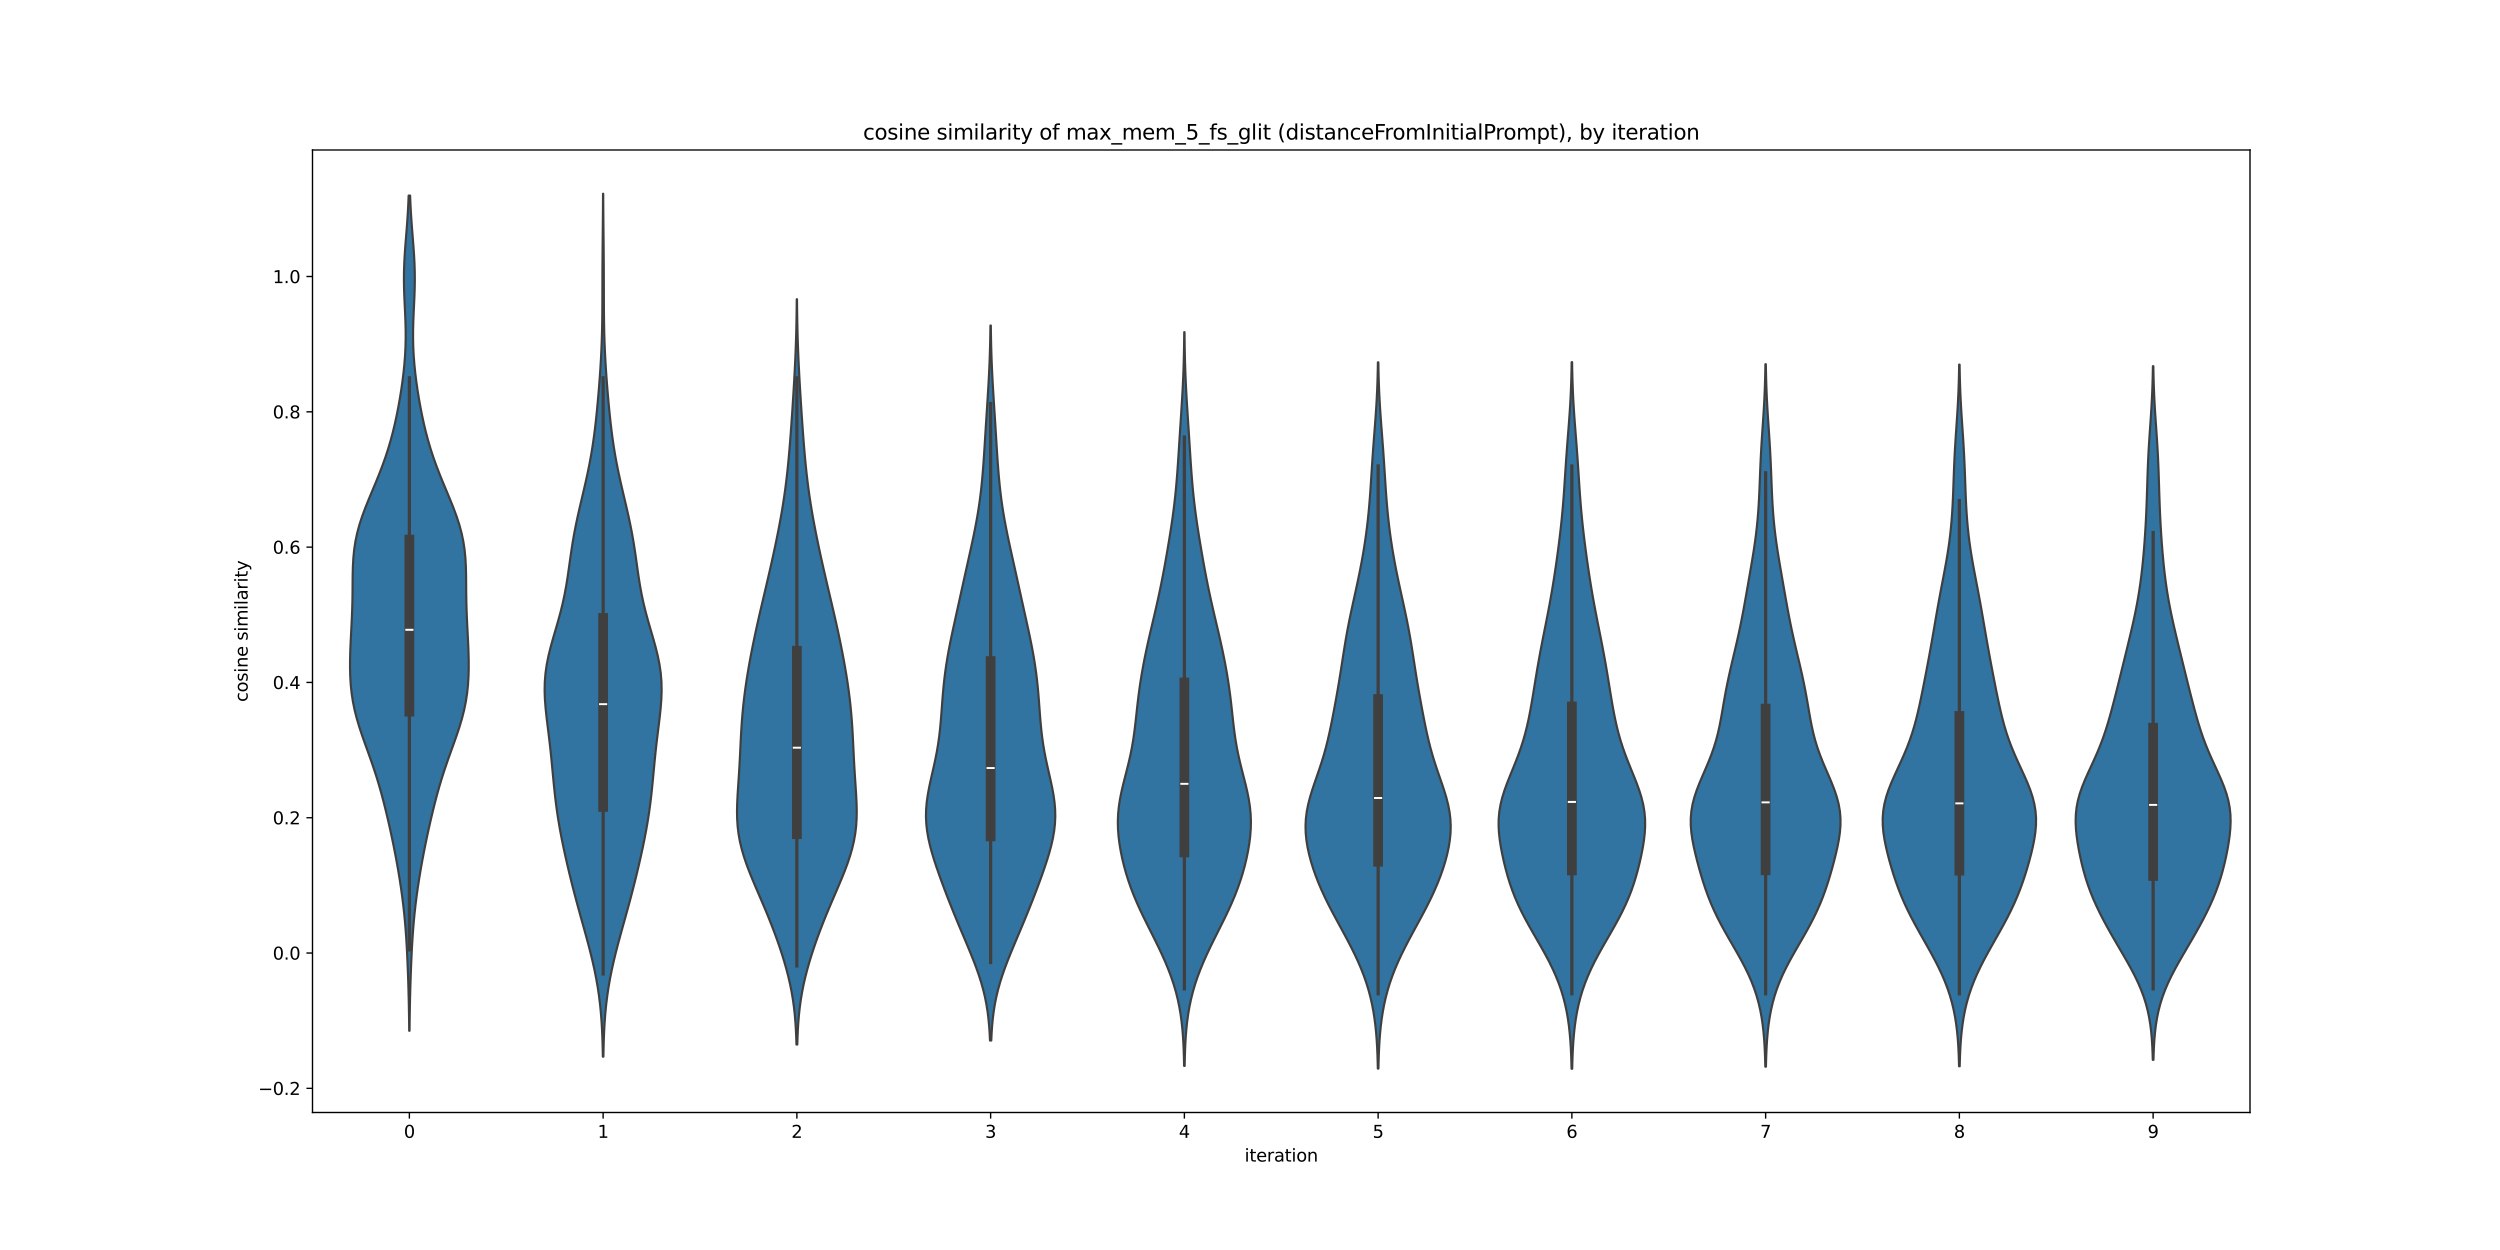 <?xml version="1.0" encoding="utf-8" standalone="no"?>
<!DOCTYPE svg PUBLIC "-//W3C//DTD SVG 1.1//EN"
  "http://www.w3.org/Graphics/SVG/1.1/DTD/svg11.dtd">
<svg xmlns:xlink="http://www.w3.org/1999/xlink" width="1440pt" height="720pt" viewBox="0 0 1440 720" xmlns="http://www.w3.org/2000/svg" version="1.1">
 <defs>
  <style type="text/css">*{stroke-linejoin: round; stroke-linecap: butt}</style>
 </defs>
 <g id="figure_1">
  <g id="patch_1">
   <path d="M 0 720 
L 1440 720 
L 1440 0 
L 0 0 
z
" style="fill: #ffffff"/>
  </g>
  <g id="axes_1">
   <g id="patch_2">
    <path d="M 180 640.8 
L 1296 640.8 
L 1296 86.4 
L 180 86.4 
z
" style="fill: #ffffff"/>
   </g>
   <g id="PolyCollection_1">
    <defs>
     <path id="m5b8c41e05d" d="M 235.897 -126.276 
L 235.703 -126.276 
L 235.654 -131.136 
L 235.586 -135.995 
L 235.499 -140.854 
L 235.391 -145.714 
L 235.263 -150.573 
L 235.113 -155.433 
L 234.942 -160.292 
L 234.749 -165.151 
L 234.53 -170.011 
L 234.277 -174.87 
L 233.983 -179.729 
L 233.638 -184.589 
L 233.232 -189.448 
L 232.759 -194.307 
L 232.215 -199.167 
L 231.602 -204.026 
L 230.921 -208.885 
L 230.177 -213.745 
L 229.375 -218.604 
L 228.518 -223.463 
L 227.608 -228.323 
L 226.649 -233.182 
L 225.64 -238.041 
L 224.585 -242.901 
L 223.483 -247.76 
L 222.332 -252.619 
L 221.122 -257.479 
L 219.842 -262.338 
L 218.476 -267.197 
L 217.011 -272.057 
L 215.442 -276.916 
L 213.778 -281.775 
L 212.046 -286.635 
L 210.293 -291.494 
L 208.578 -296.353 
L 206.966 -301.213 
L 205.519 -306.072 
L 204.285 -310.931 
L 203.292 -315.791 
L 202.548 -320.65 
L 202.039 -325.509 
L 201.74 -330.369 
L 201.617 -335.228 
L 201.635 -340.087 
L 201.759 -344.947 
L 201.958 -349.806 
L 202.2 -354.665 
L 202.452 -359.525 
L 202.683 -364.384 
L 202.869 -369.243 
L 202.994 -374.103 
L 203.062 -378.962 
L 203.095 -383.821 
L 203.14 -388.681 
L 203.258 -393.54 
L 203.518 -398.399 
L 203.987 -403.259 
L 204.718 -408.118 
L 205.74 -412.977 
L 207.056 -417.837 
L 208.64 -422.696 
L 210.442 -427.555 
L 212.395 -432.415 
L 214.424 -437.274 
L 216.458 -442.133 
L 218.433 -446.993 
L 220.301 -451.852 
L 222.034 -456.711 
L 223.616 -461.571 
L 225.047 -466.43 
L 226.337 -471.289 
L 227.5 -476.149 
L 228.549 -481.008 
L 229.5 -485.867 
L 230.361 -490.727 
L 231.138 -495.586 
L 231.828 -500.445 
L 232.426 -505.305 
L 232.92 -510.164 
L 233.298 -515.023 
L 233.549 -519.883 
L 233.669 -524.742 
L 233.662 -529.601 
L 233.546 -534.461 
L 233.353 -539.32 
L 233.122 -544.179 
L 232.9 -549.039 
L 232.734 -553.898 
L 232.661 -558.757 
L 232.701 -563.617 
L 232.86 -568.476 
L 233.124 -573.335 
L 233.465 -578.195 
L 233.847 -583.054 
L 234.236 -587.913 
L 234.6 -592.773 
L 234.919 -597.632 
L 235.18 -602.491 
L 235.382 -607.351 
L 236.218 -607.351 
L 236.218 -607.351 
L 236.42 -602.491 
L 236.681 -597.632 
L 237 -592.773 
L 237.364 -587.913 
L 237.753 -583.054 
L 238.135 -578.195 
L 238.476 -573.335 
L 238.74 -568.476 
L 238.899 -563.617 
L 238.939 -558.757 
L 238.866 -553.898 
L 238.7 -549.039 
L 238.478 -544.179 
L 238.247 -539.32 
L 238.054 -534.461 
L 237.938 -529.601 
L 237.931 -524.742 
L 238.051 -519.883 
L 238.302 -515.023 
L 238.68 -510.164 
L 239.174 -505.305 
L 239.772 -500.445 
L 240.462 -495.586 
L 241.239 -490.727 
L 242.1 -485.867 
L 243.051 -481.008 
L 244.1 -476.149 
L 245.263 -471.289 
L 246.553 -466.43 
L 247.984 -461.571 
L 249.566 -456.711 
L 251.299 -451.852 
L 253.167 -446.993 
L 255.142 -442.133 
L 257.176 -437.274 
L 259.205 -432.415 
L 261.158 -427.555 
L 262.96 -422.696 
L 264.544 -417.837 
L 265.86 -412.977 
L 266.882 -408.118 
L 267.613 -403.259 
L 268.082 -398.399 
L 268.342 -393.54 
L 268.46 -388.681 
L 268.505 -383.821 
L 268.538 -378.962 
L 268.606 -374.103 
L 268.731 -369.243 
L 268.917 -364.384 
L 269.148 -359.525 
L 269.4 -354.665 
L 269.642 -349.806 
L 269.841 -344.947 
L 269.965 -340.087 
L 269.983 -335.228 
L 269.86 -330.369 
L 269.561 -325.509 
L 269.052 -320.65 
L 268.308 -315.791 
L 267.315 -310.931 
L 266.081 -306.072 
L 264.634 -301.213 
L 263.022 -296.353 
L 261.307 -291.494 
L 259.554 -286.635 
L 257.822 -281.775 
L 256.158 -276.916 
L 254.589 -272.057 
L 253.124 -267.197 
L 251.758 -262.338 
L 250.478 -257.479 
L 249.268 -252.619 
L 248.117 -247.76 
L 247.015 -242.901 
L 245.96 -238.041 
L 244.951 -233.182 
L 243.992 -228.323 
L 243.082 -223.463 
L 242.225 -218.604 
L 241.423 -213.745 
L 240.679 -208.885 
L 239.998 -204.026 
L 239.385 -199.167 
L 238.841 -194.307 
L 238.368 -189.448 
L 237.962 -184.589 
L 237.617 -179.729 
L 237.323 -174.87 
L 237.07 -170.011 
L 236.851 -165.151 
L 236.658 -160.292 
L 236.487 -155.433 
L 236.337 -150.573 
L 236.209 -145.714 
L 236.101 -140.854 
L 236.014 -135.995 
L 235.946 -131.136 
L 235.897 -126.276 
z
" style="stroke: #3f3f3f; stroke-width: 1.25"/>
    </defs>
    <g clip-path="url(#p17a80713ed)">
     <use xlink:href="#m5b8c41e05d" x="0" y="720" style="fill: #3274a1; stroke: #3f3f3f; stroke-width: 1.25"/>
    </g>
   </g>
   <g id="PolyCollection_2">
    <defs>
     <path id="me80e3d7cd5" d="M 347.556 -111.364 
L 347.244 -111.364 
L 347.146 -116.385 
L 347.001 -121.405 
L 346.792 -126.426 
L 346.504 -131.446 
L 346.12 -136.467 
L 345.624 -141.488 
L 345.006 -146.508 
L 344.257 -151.529 
L 343.376 -156.549 
L 342.368 -161.57 
L 341.244 -166.59 
L 340.02 -171.611 
L 338.717 -176.632 
L 337.358 -181.652 
L 335.968 -186.673 
L 334.569 -191.693 
L 333.182 -196.714 
L 331.822 -201.734 
L 330.5 -206.755 
L 329.221 -211.775 
L 327.987 -216.796 
L 326.798 -221.817 
L 325.656 -226.837 
L 324.568 -231.858 
L 323.542 -236.878 
L 322.589 -241.899 
L 321.72 -246.919 
L 320.941 -251.94 
L 320.254 -256.961 
L 319.651 -261.981 
L 319.117 -267.002 
L 318.629 -272.022 
L 318.159 -277.043 
L 317.68 -282.063 
L 317.168 -287.084 
L 316.61 -292.104 
L 316.009 -297.125 
L 315.384 -302.146 
L 314.779 -307.166 
L 314.25 -312.187 
L 313.868 -317.207 
L 313.699 -322.228 
L 313.802 -327.248 
L 314.211 -332.269 
L 314.932 -337.29 
L 315.94 -342.31 
L 317.18 -347.331 
L 318.576 -352.351 
L 320.042 -357.372 
L 321.496 -362.392 
L 322.865 -367.413 
L 324.102 -372.434 
L 325.183 -377.454 
L 326.114 -382.475 
L 326.921 -387.495 
L 327.648 -392.516 
L 328.347 -397.536 
L 329.069 -402.557 
L 329.853 -407.577 
L 330.728 -412.598 
L 331.703 -417.619 
L 332.77 -422.639 
L 333.908 -427.66 
L 335.087 -432.68 
L 336.27 -437.701 
L 337.425 -442.721 
L 338.521 -447.742 
L 339.537 -452.763 
L 340.46 -457.783 
L 341.286 -462.804 
L 342.02 -467.824 
L 342.67 -472.845 
L 343.251 -477.865 
L 343.775 -482.886 
L 344.256 -487.906 
L 344.7 -492.927 
L 345.112 -497.948 
L 345.491 -502.968 
L 345.834 -507.989 
L 346.134 -513.009 
L 346.387 -518.03 
L 346.59 -523.05 
L 346.742 -528.071 
L 346.849 -533.092 
L 346.915 -538.112 
L 346.952 -543.133 
L 346.97 -548.153 
L 346.979 -553.174 
L 346.988 -558.194 
L 347.004 -563.215 
L 347.03 -568.235 
L 347.066 -573.256 
L 347.109 -578.277 
L 347.158 -583.297 
L 347.206 -588.318 
L 347.252 -593.338 
L 347.291 -598.359 
L 347.324 -603.379 
L 347.349 -608.4 
L 347.451 -608.4 
L 347.451 -608.4 
L 347.476 -603.379 
L 347.509 -598.359 
L 347.548 -593.338 
L 347.594 -588.318 
L 347.642 -583.297 
L 347.691 -578.277 
L 347.734 -573.256 
L 347.77 -568.235 
L 347.796 -563.215 
L 347.812 -558.194 
L 347.821 -553.174 
L 347.83 -548.153 
L 347.848 -543.133 
L 347.885 -538.112 
L 347.951 -533.092 
L 348.058 -528.071 
L 348.21 -523.05 
L 348.413 -518.03 
L 348.666 -513.009 
L 348.966 -507.989 
L 349.309 -502.968 
L 349.688 -497.948 
L 350.1 -492.927 
L 350.544 -487.906 
L 351.025 -482.886 
L 351.549 -477.865 
L 352.13 -472.845 
L 352.78 -467.824 
L 353.514 -462.804 
L 354.34 -457.783 
L 355.263 -452.763 
L 356.279 -447.742 
L 357.375 -442.721 
L 358.53 -437.701 
L 359.713 -432.68 
L 360.892 -427.66 
L 362.03 -422.639 
L 363.097 -417.619 
L 364.072 -412.598 
L 364.947 -407.577 
L 365.731 -402.557 
L 366.453 -397.536 
L 367.152 -392.516 
L 367.879 -387.495 
L 368.686 -382.475 
L 369.617 -377.454 
L 370.698 -372.434 
L 371.935 -367.413 
L 373.304 -362.392 
L 374.758 -357.372 
L 376.224 -352.351 
L 377.62 -347.331 
L 378.86 -342.31 
L 379.868 -337.29 
L 380.589 -332.269 
L 380.998 -327.248 
L 381.101 -322.228 
L 380.932 -317.207 
L 380.55 -312.187 
L 380.021 -307.166 
L 379.416 -302.146 
L 378.791 -297.125 
L 378.19 -292.104 
L 377.632 -287.084 
L 377.12 -282.063 
L 376.641 -277.043 
L 376.171 -272.022 
L 375.683 -267.002 
L 375.149 -261.981 
L 374.546 -256.961 
L 373.859 -251.94 
L 373.08 -246.919 
L 372.211 -241.899 
L 371.258 -236.878 
L 370.232 -231.858 
L 369.144 -226.837 
L 368.002 -221.817 
L 366.813 -216.796 
L 365.579 -211.775 
L 364.3 -206.755 
L 362.978 -201.734 
L 361.618 -196.714 
L 360.231 -191.693 
L 358.832 -186.673 
L 357.442 -181.652 
L 356.083 -176.632 
L 354.78 -171.611 
L 353.556 -166.59 
L 352.432 -161.57 
L 351.424 -156.549 
L 350.543 -151.529 
L 349.794 -146.508 
L 349.176 -141.488 
L 348.68 -136.467 
L 348.296 -131.446 
L 348.008 -126.426 
L 347.799 -121.405 
L 347.654 -116.385 
L 347.556 -111.364 
z
" style="stroke: #3f3f3f; stroke-width: 1.25"/>
    </defs>
    <g clip-path="url(#p17a80713ed)">
     <use xlink:href="#me80e3d7cd5" x="0" y="720" style="fill: #3274a1; stroke: #3f3f3f; stroke-width: 1.25"/>
    </g>
   </g>
   <g id="PolyCollection_3">
    <defs>
     <path id="mb34fb6f763" d="M 459.243 -118.348 
L 458.757 -118.348 
L 458.618 -122.684 
L 458.42 -127.021 
L 458.145 -131.357 
L 457.775 -135.693 
L 457.296 -140.029 
L 456.694 -144.366 
L 455.962 -148.702 
L 455.095 -153.038 
L 454.097 -157.374 
L 452.975 -161.711 
L 451.74 -166.047 
L 450.402 -170.383 
L 448.971 -174.72 
L 447.457 -179.056 
L 445.863 -183.392 
L 444.196 -187.728 
L 442.46 -192.065 
L 440.664 -196.401 
L 438.824 -200.737 
L 436.958 -205.073 
L 435.096 -209.41 
L 433.272 -213.746 
L 431.525 -218.082 
L 429.899 -222.418 
L 428.438 -226.755 
L 427.18 -231.091 
L 426.157 -235.427 
L 425.386 -239.764 
L 424.87 -244.1 
L 424.592 -248.436 
L 424.521 -252.772 
L 424.612 -257.109 
L 424.817 -261.445 
L 425.086 -265.781 
L 425.378 -270.117 
L 425.662 -274.454 
L 425.922 -278.79 
L 426.155 -283.126 
L 426.368 -287.462 
L 426.576 -291.799 
L 426.797 -296.135 
L 427.048 -300.471 
L 427.343 -304.808 
L 427.696 -309.144 
L 428.112 -313.48 
L 428.596 -317.816 
L 429.146 -322.153 
L 429.76 -326.489 
L 430.432 -330.825 
L 431.157 -335.161 
L 431.93 -339.498 
L 432.746 -343.834 
L 433.602 -348.17 
L 434.495 -352.506 
L 435.422 -356.843 
L 436.379 -361.179 
L 437.362 -365.515 
L 438.365 -369.852 
L 439.38 -374.188 
L 440.401 -378.524 
L 441.42 -382.86 
L 442.432 -387.197 
L 443.431 -391.533 
L 444.411 -395.869 
L 445.37 -400.205 
L 446.304 -404.542 
L 447.211 -408.878 
L 448.086 -413.214 
L 448.925 -417.55 
L 449.723 -421.887 
L 450.476 -426.223 
L 451.179 -430.559 
L 451.83 -434.896 
L 452.428 -439.232 
L 452.973 -443.568 
L 453.469 -447.904 
L 453.921 -452.241 
L 454.334 -456.577 
L 454.715 -460.913 
L 455.07 -465.249 
L 455.403 -469.586 
L 455.72 -473.922 
L 456.024 -478.258 
L 456.317 -482.594 
L 456.602 -486.931 
L 456.877 -491.267 
L 457.143 -495.603 
L 457.398 -499.94 
L 457.64 -504.276 
L 457.866 -508.612 
L 458.073 -512.948 
L 458.258 -517.285 
L 458.42 -521.621 
L 458.557 -525.957 
L 458.671 -530.293 
L 458.762 -534.63 
L 458.833 -538.966 
L 458.886 -543.302 
L 458.924 -547.638 
L 459.076 -547.638 
L 459.076 -547.638 
L 459.114 -543.302 
L 459.167 -538.966 
L 459.238 -534.63 
L 459.329 -530.293 
L 459.443 -525.957 
L 459.58 -521.621 
L 459.742 -517.285 
L 459.927 -512.948 
L 460.134 -508.612 
L 460.36 -504.276 
L 460.602 -499.94 
L 460.857 -495.603 
L 461.123 -491.267 
L 461.398 -486.931 
L 461.683 -482.594 
L 461.976 -478.258 
L 462.28 -473.922 
L 462.597 -469.586 
L 462.93 -465.249 
L 463.285 -460.913 
L 463.666 -456.577 
L 464.079 -452.241 
L 464.531 -447.904 
L 465.027 -443.568 
L 465.572 -439.232 
L 466.17 -434.896 
L 466.821 -430.559 
L 467.524 -426.223 
L 468.277 -421.887 
L 469.075 -417.55 
L 469.914 -413.214 
L 470.789 -408.878 
L 471.696 -404.542 
L 472.63 -400.205 
L 473.589 -395.869 
L 474.569 -391.533 
L 475.568 -387.197 
L 476.58 -382.86 
L 477.599 -378.524 
L 478.62 -374.188 
L 479.635 -369.852 
L 480.638 -365.515 
L 481.621 -361.179 
L 482.578 -356.843 
L 483.505 -352.506 
L 484.398 -348.17 
L 485.254 -343.834 
L 486.07 -339.498 
L 486.843 -335.161 
L 487.568 -330.825 
L 488.24 -326.489 
L 488.854 -322.153 
L 489.404 -317.816 
L 489.888 -313.48 
L 490.304 -309.144 
L 490.657 -304.808 
L 490.952 -300.471 
L 491.203 -296.135 
L 491.424 -291.799 
L 491.632 -287.462 
L 491.845 -283.126 
L 492.078 -278.79 
L 492.338 -274.454 
L 492.622 -270.117 
L 492.914 -265.781 
L 493.183 -261.445 
L 493.388 -257.109 
L 493.479 -252.772 
L 493.408 -248.436 
L 493.13 -244.1 
L 492.614 -239.764 
L 491.843 -235.427 
L 490.82 -231.091 
L 489.562 -226.755 
L 488.101 -222.418 
L 486.475 -218.082 
L 484.728 -213.746 
L 482.904 -209.41 
L 481.042 -205.073 
L 479.176 -200.737 
L 477.336 -196.401 
L 475.54 -192.065 
L 473.804 -187.728 
L 472.137 -183.392 
L 470.543 -179.056 
L 469.029 -174.72 
L 467.598 -170.383 
L 466.26 -166.047 
L 465.025 -161.711 
L 463.903 -157.374 
L 462.905 -153.038 
L 462.038 -148.702 
L 461.306 -144.366 
L 460.704 -140.029 
L 460.225 -135.693 
L 459.855 -131.357 
L 459.58 -127.021 
L 459.382 -122.684 
L 459.243 -118.348 
z
" style="stroke: #3f3f3f; stroke-width: 1.25"/>
    </defs>
    <g clip-path="url(#p17a80713ed)">
     <use xlink:href="#mb34fb6f763" x="0" y="720" style="fill: #3274a1; stroke: #3f3f3f; stroke-width: 1.25"/>
    </g>
   </g>
   <g id="PolyCollection_4">
    <defs>
     <path id="m7d32e56b7b" d="M 570.969 -120.656 
L 570.231 -120.656 
L 570.03 -124.816 
L 569.746 -128.976 
L 569.357 -133.136 
L 568.841 -137.296 
L 568.18 -141.456 
L 567.357 -145.616 
L 566.366 -149.776 
L 565.207 -153.936 
L 563.889 -158.096 
L 562.431 -162.256 
L 560.858 -166.416 
L 559.197 -170.576 
L 557.477 -174.736 
L 555.727 -178.896 
L 553.968 -183.056 
L 552.218 -187.216 
L 550.491 -191.376 
L 548.794 -195.536 
L 547.132 -199.696 
L 545.506 -203.856 
L 543.919 -208.016 
L 542.371 -212.176 
L 540.869 -216.336 
L 539.424 -220.496 
L 538.057 -224.656 
L 536.794 -228.816 
L 535.671 -232.976 
L 534.73 -237.136 
L 534.01 -241.296 
L 533.544 -245.456 
L 533.354 -249.616 
L 533.443 -253.776 
L 533.796 -257.936 
L 534.38 -262.096 
L 535.143 -266.256 
L 536.028 -270.416 
L 536.972 -274.576 
L 537.916 -278.736 
L 538.811 -282.896 
L 539.621 -287.056 
L 540.325 -291.216 
L 540.917 -295.376 
L 541.405 -299.536 
L 541.807 -303.696 
L 542.15 -307.856 
L 542.461 -312.016 
L 542.77 -316.176 
L 543.103 -320.336 
L 543.481 -324.495 
L 543.922 -328.655 
L 544.435 -332.815 
L 545.027 -336.975 
L 545.696 -341.135 
L 546.437 -345.295 
L 547.241 -349.455 
L 548.094 -353.615 
L 548.982 -357.775 
L 549.893 -361.935 
L 550.813 -366.095 
L 551.734 -370.255 
L 552.654 -374.415 
L 553.57 -378.575 
L 554.485 -382.735 
L 555.403 -386.895 
L 556.325 -391.055 
L 557.252 -395.215 
L 558.18 -399.375 
L 559.102 -403.535 
L 560.007 -407.695 
L 560.884 -411.855 
L 561.72 -416.015 
L 562.504 -420.175 
L 563.227 -424.335 
L 563.882 -428.495 
L 564.467 -432.655 
L 564.984 -436.815 
L 565.438 -440.975 
L 565.834 -445.135 
L 566.184 -449.295 
L 566.496 -453.455 
L 566.782 -457.615 
L 567.05 -461.775 
L 567.31 -465.935 
L 567.568 -470.095 
L 567.828 -474.255 
L 568.092 -478.415 
L 568.36 -482.575 
L 568.628 -486.735 
L 568.894 -490.895 
L 569.151 -495.055 
L 569.395 -499.215 
L 569.619 -503.375 
L 569.82 -507.535 
L 569.996 -511.695 
L 570.143 -515.855 
L 570.264 -520.015 
L 570.36 -524.175 
L 570.433 -528.335 
L 570.487 -532.495 
L 570.713 -532.495 
L 570.713 -532.495 
L 570.767 -528.335 
L 570.84 -524.175 
L 570.936 -520.015 
L 571.057 -515.855 
L 571.204 -511.695 
L 571.38 -507.535 
L 571.581 -503.375 
L 571.805 -499.215 
L 572.049 -495.055 
L 572.306 -490.895 
L 572.572 -486.735 
L 572.84 -482.575 
L 573.108 -478.415 
L 573.372 -474.255 
L 573.632 -470.095 
L 573.89 -465.935 
L 574.15 -461.775 
L 574.418 -457.615 
L 574.704 -453.455 
L 575.016 -449.295 
L 575.366 -445.135 
L 575.762 -440.975 
L 576.216 -436.815 
L 576.733 -432.655 
L 577.318 -428.495 
L 577.973 -424.335 
L 578.696 -420.175 
L 579.48 -416.015 
L 580.316 -411.855 
L 581.193 -407.695 
L 582.098 -403.535 
L 583.02 -399.375 
L 583.948 -395.215 
L 584.875 -391.055 
L 585.797 -386.895 
L 586.715 -382.735 
L 587.63 -378.575 
L 588.546 -374.415 
L 589.466 -370.255 
L 590.387 -366.095 
L 591.307 -361.935 
L 592.218 -357.775 
L 593.106 -353.615 
L 593.959 -349.455 
L 594.763 -345.295 
L 595.504 -341.135 
L 596.173 -336.975 
L 596.765 -332.815 
L 597.278 -328.655 
L 597.719 -324.495 
L 598.097 -320.336 
L 598.43 -316.176 
L 598.739 -312.016 
L 599.05 -307.856 
L 599.393 -303.696 
L 599.795 -299.536 
L 600.283 -295.376 
L 600.875 -291.216 
L 601.579 -287.056 
L 602.389 -282.896 
L 603.284 -278.736 
L 604.228 -274.576 
L 605.172 -270.416 
L 606.057 -266.256 
L 606.82 -262.096 
L 607.404 -257.936 
L 607.757 -253.776 
L 607.846 -249.616 
L 607.656 -245.456 
L 607.19 -241.296 
L 606.47 -237.136 
L 605.529 -232.976 
L 604.406 -228.816 
L 603.143 -224.656 
L 601.776 -220.496 
L 600.331 -216.336 
L 598.829 -212.176 
L 597.281 -208.016 
L 595.694 -203.856 
L 594.068 -199.696 
L 592.406 -195.536 
L 590.709 -191.376 
L 588.982 -187.216 
L 587.232 -183.056 
L 585.473 -178.896 
L 583.723 -174.736 
L 582.003 -170.576 
L 580.342 -166.416 
L 578.769 -162.256 
L 577.311 -158.096 
L 575.993 -153.936 
L 574.834 -149.776 
L 573.843 -145.616 
L 573.02 -141.456 
L 572.359 -137.296 
L 571.843 -133.136 
L 571.454 -128.976 
L 571.17 -124.816 
L 570.969 -120.656 
z
" style="stroke: #3f3f3f; stroke-width: 1.25"/>
    </defs>
    <g clip-path="url(#p17a80713ed)">
     <use xlink:href="#m7d32e56b7b" x="0" y="720" style="fill: #3274a1; stroke: #3f3f3f; stroke-width: 1.25"/>
    </g>
   </g>
   <g id="PolyCollection_5">
    <defs>
     <path id="mf1fddfa451" d="M 682.357 -106.041 
L 682.043 -106.041 
L 681.953 -110.31 
L 681.823 -114.579 
L 681.637 -118.848 
L 681.38 -123.117 
L 681.034 -127.386 
L 680.578 -131.655 
L 679.993 -135.924 
L 679.26 -140.193 
L 678.363 -144.462 
L 677.29 -148.731 
L 676.036 -153 
L 674.601 -157.269 
L 672.994 -161.538 
L 671.229 -165.807 
L 669.328 -170.076 
L 667.316 -174.345 
L 665.225 -178.614 
L 663.089 -182.883 
L 660.946 -187.152 
L 658.835 -191.421 
L 656.795 -195.69 
L 654.862 -199.959 
L 653.061 -204.228 
L 651.412 -208.497 
L 649.922 -212.766 
L 648.59 -217.035 
L 647.412 -221.304 
L 646.384 -225.573 
L 645.509 -229.842 
L 644.798 -234.111 
L 644.272 -238.38 
L 643.955 -242.649 
L 643.873 -246.918 
L 644.041 -251.187 
L 644.46 -255.456 
L 645.115 -259.725 
L 645.968 -263.994 
L 646.966 -268.263 
L 648.045 -272.532 
L 649.141 -276.801 
L 650.194 -281.07 
L 651.159 -285.339 
L 652.007 -289.608 
L 652.733 -293.877 
L 653.349 -298.146 
L 653.879 -302.415 
L 654.358 -306.684 
L 654.821 -310.953 
L 655.299 -315.222 
L 655.817 -319.491 
L 656.39 -323.76 
L 657.025 -328.029 
L 657.725 -332.298 
L 658.488 -336.567 
L 659.311 -340.836 
L 660.188 -345.105 
L 661.114 -349.374 
L 662.079 -353.643 
L 663.071 -357.912 
L 664.077 -362.181 
L 665.081 -366.45 
L 666.068 -370.719 
L 667.027 -374.988 
L 667.948 -379.257 
L 668.828 -383.526 
L 669.67 -387.795 
L 670.476 -392.064 
L 671.253 -396.333 
L 672.006 -400.602 
L 672.737 -404.871 
L 673.447 -409.14 
L 674.132 -413.409 
L 674.786 -417.678 
L 675.403 -421.947 
L 675.976 -426.216 
L 676.5 -430.485 
L 676.972 -434.754 
L 677.394 -439.023 
L 677.77 -443.292 
L 678.106 -447.561 
L 678.413 -451.831 
L 678.699 -456.1 
L 678.973 -460.369 
L 679.244 -464.638 
L 679.517 -468.907 
L 679.793 -473.176 
L 680.073 -477.445 
L 680.351 -481.714 
L 680.624 -485.983 
L 680.885 -490.252 
L 681.127 -494.521 
L 681.345 -498.79 
L 681.535 -503.059 
L 681.697 -507.328 
L 681.83 -511.597 
L 681.935 -515.866 
L 682.015 -520.135 
L 682.075 -524.404 
L 682.118 -528.673 
L 682.282 -528.673 
L 682.282 -528.673 
L 682.325 -524.404 
L 682.385 -520.135 
L 682.465 -515.866 
L 682.57 -511.597 
L 682.703 -507.328 
L 682.865 -503.059 
L 683.055 -498.79 
L 683.273 -494.521 
L 683.515 -490.252 
L 683.776 -485.983 
L 684.049 -481.714 
L 684.327 -477.445 
L 684.607 -473.176 
L 684.883 -468.907 
L 685.156 -464.638 
L 685.427 -460.369 
L 685.701 -456.1 
L 685.987 -451.831 
L 686.294 -447.561 
L 686.63 -443.292 
L 687.006 -439.023 
L 687.428 -434.754 
L 687.9 -430.485 
L 688.424 -426.216 
L 688.997 -421.947 
L 689.614 -417.678 
L 690.268 -413.409 
L 690.953 -409.14 
L 691.663 -404.871 
L 692.394 -400.602 
L 693.147 -396.333 
L 693.924 -392.064 
L 694.73 -387.795 
L 695.572 -383.526 
L 696.452 -379.257 
L 697.373 -374.988 
L 698.332 -370.719 
L 699.319 -366.45 
L 700.323 -362.181 
L 701.329 -357.912 
L 702.321 -353.643 
L 703.286 -349.374 
L 704.212 -345.105 
L 705.089 -340.836 
L 705.912 -336.567 
L 706.675 -332.298 
L 707.375 -328.029 
L 708.01 -323.76 
L 708.583 -319.491 
L 709.101 -315.222 
L 709.579 -310.953 
L 710.042 -306.684 
L 710.521 -302.415 
L 711.051 -298.146 
L 711.667 -293.877 
L 712.393 -289.608 
L 713.241 -285.339 
L 714.206 -281.07 
L 715.259 -276.801 
L 716.355 -272.532 
L 717.434 -268.263 
L 718.432 -263.994 
L 719.285 -259.725 
L 719.94 -255.456 
L 720.359 -251.187 
L 720.527 -246.918 
L 720.445 -242.649 
L 720.128 -238.38 
L 719.602 -234.111 
L 718.891 -229.842 
L 718.016 -225.573 
L 716.988 -221.304 
L 715.81 -217.035 
L 714.478 -212.766 
L 712.988 -208.497 
L 711.339 -204.228 
L 709.538 -199.959 
L 707.605 -195.69 
L 705.565 -191.421 
L 703.454 -187.152 
L 701.311 -182.883 
L 699.175 -178.614 
L 697.084 -174.345 
L 695.072 -170.076 
L 693.171 -165.807 
L 691.406 -161.538 
L 689.799 -157.269 
L 688.364 -153 
L 687.11 -148.731 
L 686.037 -144.462 
L 685.14 -140.193 
L 684.407 -135.924 
L 683.822 -131.655 
L 683.366 -127.386 
L 683.02 -123.117 
L 682.763 -118.848 
L 682.577 -114.579 
L 682.447 -110.31 
L 682.357 -106.041 
z
" style="stroke: #3f3f3f; stroke-width: 1.25"/>
    </defs>
    <g clip-path="url(#p17a80713ed)">
     <use xlink:href="#mf1fddfa451" x="0" y="720" style="fill: #3274a1; stroke: #3f3f3f; stroke-width: 1.25"/>
    </g>
   </g>
   <g id="PolyCollection_6">
    <defs>
     <path id="m422aa00cc5" d="M 793.974 -104.509 
L 793.626 -104.509 
L 793.532 -108.617 
L 793.4 -112.726 
L 793.217 -116.835 
L 792.972 -120.944 
L 792.65 -125.053 
L 792.236 -129.162 
L 791.717 -133.271 
L 791.075 -137.38 
L 790.297 -141.489 
L 789.368 -145.598 
L 788.278 -149.707 
L 787.017 -153.816 
L 785.585 -157.924 
L 783.982 -162.033 
L 782.218 -166.142 
L 780.308 -170.251 
L 778.273 -174.36 
L 776.14 -178.469 
L 773.939 -182.578 
L 771.705 -186.687 
L 769.472 -190.796 
L 767.278 -194.905 
L 765.155 -199.014 
L 763.133 -203.123 
L 761.236 -207.232 
L 759.479 -211.34 
L 757.873 -215.449 
L 756.428 -219.558 
L 755.15 -223.667 
L 754.054 -227.776 
L 753.161 -231.885 
L 752.498 -235.994 
L 752.095 -240.103 
L 751.981 -244.212 
L 752.175 -248.321 
L 752.679 -252.43 
L 753.475 -256.539 
L 754.523 -260.648 
L 755.766 -264.756 
L 757.134 -268.865 
L 758.556 -272.974 
L 759.966 -277.083 
L 761.314 -281.192 
L 762.565 -285.301 
L 763.708 -289.41 
L 764.744 -293.519 
L 765.689 -297.628 
L 766.563 -301.737 
L 767.388 -305.846 
L 768.18 -309.955 
L 768.949 -314.064 
L 769.697 -318.172 
L 770.423 -322.281 
L 771.124 -326.39 
L 771.798 -330.499 
L 772.45 -334.608 
L 773.087 -338.717 
L 773.724 -342.826 
L 774.375 -346.935 
L 775.055 -351.044 
L 775.776 -355.153 
L 776.544 -359.262 
L 777.358 -363.371 
L 778.214 -367.48 
L 779.099 -371.588 
L 780.001 -375.697 
L 780.904 -379.806 
L 781.795 -383.915 
L 782.661 -388.024 
L 783.49 -392.133 
L 784.276 -396.242 
L 785.014 -400.351 
L 785.699 -404.46 
L 786.331 -408.569 
L 786.91 -412.678 
L 787.434 -416.787 
L 787.905 -420.896 
L 788.326 -425.004 
L 788.7 -429.113 
L 789.034 -433.222 
L 789.334 -437.331 
L 789.61 -441.44 
L 789.874 -445.549 
L 790.136 -449.658 
L 790.404 -453.767 
L 790.684 -457.876 
L 790.979 -461.985 
L 791.288 -466.094 
L 791.605 -470.203 
L 791.923 -474.311 
L 792.232 -478.42 
L 792.523 -482.529 
L 792.787 -486.638 
L 793.019 -490.747 
L 793.215 -494.856 
L 793.375 -498.965 
L 793.5 -503.074 
L 793.595 -507.183 
L 793.665 -511.292 
L 793.935 -511.292 
L 793.935 -511.292 
L 794.005 -507.183 
L 794.1 -503.074 
L 794.225 -498.965 
L 794.385 -494.856 
L 794.581 -490.747 
L 794.813 -486.638 
L 795.077 -482.529 
L 795.368 -478.42 
L 795.677 -474.311 
L 795.995 -470.203 
L 796.312 -466.094 
L 796.621 -461.985 
L 796.916 -457.876 
L 797.196 -453.767 
L 797.464 -449.658 
L 797.726 -445.549 
L 797.99 -441.44 
L 798.266 -437.331 
L 798.566 -433.222 
L 798.9 -429.113 
L 799.274 -425.004 
L 799.695 -420.896 
L 800.166 -416.787 
L 800.69 -412.678 
L 801.269 -408.569 
L 801.901 -404.46 
L 802.586 -400.351 
L 803.324 -396.242 
L 804.11 -392.133 
L 804.939 -388.024 
L 805.805 -383.915 
L 806.696 -379.806 
L 807.599 -375.697 
L 808.501 -371.588 
L 809.386 -367.48 
L 810.242 -363.371 
L 811.056 -359.262 
L 811.824 -355.153 
L 812.545 -351.044 
L 813.225 -346.935 
L 813.876 -342.826 
L 814.513 -338.717 
L 815.15 -334.608 
L 815.802 -330.499 
L 816.476 -326.39 
L 817.177 -322.281 
L 817.903 -318.172 
L 818.651 -314.064 
L 819.42 -309.955 
L 820.212 -305.846 
L 821.037 -301.737 
L 821.911 -297.628 
L 822.856 -293.519 
L 823.892 -289.41 
L 825.035 -285.301 
L 826.286 -281.192 
L 827.634 -277.083 
L 829.044 -272.974 
L 830.466 -268.865 
L 831.834 -264.756 
L 833.077 -260.648 
L 834.125 -256.539 
L 834.921 -252.43 
L 835.425 -248.321 
L 835.619 -244.212 
L 835.505 -240.103 
L 835.102 -235.994 
L 834.439 -231.885 
L 833.546 -227.776 
L 832.45 -223.667 
L 831.172 -219.558 
L 829.727 -215.449 
L 828.121 -211.34 
L 826.364 -207.232 
L 824.467 -203.123 
L 822.445 -199.014 
L 820.322 -194.905 
L 818.128 -190.796 
L 815.895 -186.687 
L 813.661 -182.578 
L 811.46 -178.469 
L 809.327 -174.36 
L 807.292 -170.251 
L 805.382 -166.142 
L 803.618 -162.033 
L 802.015 -157.924 
L 800.583 -153.816 
L 799.322 -149.707 
L 798.232 -145.598 
L 797.303 -141.489 
L 796.525 -137.38 
L 795.883 -133.271 
L 795.364 -129.162 
L 794.95 -125.053 
L 794.628 -120.944 
L 794.383 -116.835 
L 794.2 -112.726 
L 794.068 -108.617 
L 793.974 -104.509 
z
" style="stroke: #3f3f3f; stroke-width: 1.25"/>
    </defs>
    <g clip-path="url(#p17a80713ed)">
     <use xlink:href="#m422aa00cc5" x="0" y="720" style="fill: #3274a1; stroke: #3f3f3f; stroke-width: 1.25"/>
    </g>
   </g>
   <g id="PolyCollection_7">
    <defs>
     <path id="mfb73eb33f6" d="M 905.588 -104.4 
L 905.212 -104.4 
L 905.11 -108.511 
L 904.966 -112.622 
L 904.767 -116.733 
L 904.498 -120.844 
L 904.145 -124.956 
L 903.689 -129.067 
L 903.113 -133.178 
L 902.396 -137.289 
L 901.521 -141.4 
L 900.47 -145.511 
L 899.228 -149.622 
L 897.786 -153.733 
L 896.141 -157.844 
L 894.3 -161.956 
L 892.28 -166.067 
L 890.108 -170.178 
L 887.822 -174.289 
L 885.467 -178.4 
L 883.095 -182.511 
L 880.757 -186.622 
L 878.505 -190.733 
L 876.382 -194.845 
L 874.421 -198.956 
L 872.641 -203.067 
L 871.048 -207.178 
L 869.631 -211.289 
L 868.372 -215.4 
L 867.246 -219.511 
L 866.234 -223.622 
L 865.328 -227.733 
L 864.537 -231.845 
L 863.888 -235.956 
L 863.422 -240.067 
L 863.19 -244.178 
L 863.238 -248.289 
L 863.602 -252.4 
L 864.292 -256.511 
L 865.296 -260.622 
L 866.572 -264.733 
L 868.058 -268.845 
L 869.679 -272.956 
L 871.355 -277.067 
L 873.012 -281.178 
L 874.591 -285.289 
L 876.05 -289.4 
L 877.366 -293.511 
L 878.536 -297.622 
L 879.568 -301.733 
L 880.482 -305.845 
L 881.299 -309.956 
L 882.047 -314.067 
L 882.747 -318.178 
L 883.422 -322.289 
L 884.088 -326.4 
L 884.761 -330.511 
L 885.45 -334.622 
L 886.165 -338.734 
L 886.907 -342.845 
L 887.678 -346.956 
L 888.473 -351.067 
L 889.285 -355.178 
L 890.103 -359.289 
L 890.917 -363.4 
L 891.716 -367.511 
L 892.491 -371.622 
L 893.237 -375.734 
L 893.95 -379.845 
L 894.63 -383.956 
L 895.28 -388.067 
L 895.902 -392.178 
L 896.498 -396.289 
L 897.071 -400.4 
L 897.62 -404.511 
L 898.145 -408.622 
L 898.642 -412.734 
L 899.108 -416.845 
L 899.538 -420.956 
L 899.933 -425.067 
L 900.29 -429.178 
L 900.614 -433.289 
L 900.911 -437.4 
L 901.188 -441.511 
L 901.456 -445.622 
L 901.723 -449.734 
L 901.999 -453.845 
L 902.288 -457.956 
L 902.592 -462.067 
L 902.908 -466.178 
L 903.231 -470.289 
L 903.552 -474.4 
L 903.863 -478.511 
L 904.153 -482.622 
L 904.414 -486.734 
L 904.643 -490.845 
L 904.834 -494.956 
L 904.99 -499.067 
L 905.112 -503.178 
L 905.204 -507.289 
L 905.27 -511.4 
L 905.53 -511.4 
L 905.53 -511.4 
L 905.596 -507.289 
L 905.688 -503.178 
L 905.81 -499.067 
L 905.966 -494.956 
L 906.157 -490.845 
L 906.386 -486.734 
L 906.647 -482.622 
L 906.937 -478.511 
L 907.248 -474.4 
L 907.569 -470.289 
L 907.892 -466.178 
L 908.208 -462.067 
L 908.512 -457.956 
L 908.801 -453.845 
L 909.077 -449.734 
L 909.344 -445.622 
L 909.612 -441.511 
L 909.889 -437.4 
L 910.186 -433.289 
L 910.51 -429.178 
L 910.867 -425.067 
L 911.262 -420.956 
L 911.692 -416.845 
L 912.158 -412.734 
L 912.655 -408.622 
L 913.18 -404.511 
L 913.729 -400.4 
L 914.302 -396.289 
L 914.898 -392.178 
L 915.52 -388.067 
L 916.17 -383.956 
L 916.85 -379.845 
L 917.563 -375.734 
L 918.309 -371.622 
L 919.084 -367.511 
L 919.883 -363.4 
L 920.697 -359.289 
L 921.515 -355.178 
L 922.327 -351.067 
L 923.122 -346.956 
L 923.893 -342.845 
L 924.635 -338.734 
L 925.35 -334.622 
L 926.039 -330.511 
L 926.712 -326.4 
L 927.378 -322.289 
L 928.053 -318.178 
L 928.753 -314.067 
L 929.501 -309.956 
L 930.318 -305.845 
L 931.232 -301.733 
L 932.264 -297.622 
L 933.434 -293.511 
L 934.75 -289.4 
L 936.209 -285.289 
L 937.788 -281.178 
L 939.445 -277.067 
L 941.121 -272.956 
L 942.742 -268.845 
L 944.228 -264.733 
L 945.504 -260.622 
L 946.508 -256.511 
L 947.198 -252.4 
L 947.562 -248.289 
L 947.61 -244.178 
L 947.378 -240.067 
L 946.912 -235.956 
L 946.263 -231.845 
L 945.472 -227.733 
L 944.566 -223.622 
L 943.554 -219.511 
L 942.428 -215.4 
L 941.169 -211.289 
L 939.752 -207.178 
L 938.159 -203.067 
L 936.379 -198.956 
L 934.418 -194.845 
L 932.295 -190.733 
L 930.043 -186.622 
L 927.705 -182.511 
L 925.333 -178.4 
L 922.978 -174.289 
L 920.692 -170.178 
L 918.52 -166.067 
L 916.5 -161.956 
L 914.659 -157.844 
L 913.014 -153.733 
L 911.572 -149.622 
L 910.33 -145.511 
L 909.279 -141.4 
L 908.404 -137.289 
L 907.687 -133.178 
L 907.111 -129.067 
L 906.655 -124.956 
L 906.302 -120.844 
L 906.033 -116.733 
L 905.834 -112.622 
L 905.69 -108.511 
L 905.588 -104.4 
z
" style="stroke: #3f3f3f; stroke-width: 1.25"/>
    </defs>
    <g clip-path="url(#p17a80713ed)">
     <use xlink:href="#mfb73eb33f6" x="0" y="720" style="fill: #3274a1; stroke: #3f3f3f; stroke-width: 1.25"/>
    </g>
   </g>
   <g id="PolyCollection_8">
    <defs>
     <path id="m575a431970" d="M 1017.182 -105.596 
L 1016.818 -105.596 
L 1016.717 -109.683 
L 1016.572 -113.77 
L 1016.37 -117.857 
L 1016.095 -121.944 
L 1015.728 -126.031 
L 1015.251 -130.118 
L 1014.64 -134.204 
L 1013.874 -138.291 
L 1012.929 -142.378 
L 1011.787 -146.465 
L 1010.431 -150.552 
L 1008.856 -154.639 
L 1007.066 -158.726 
L 1005.079 -162.813 
L 1002.927 -166.9 
L 1000.651 -170.987 
L 998.304 -175.074 
L 995.941 -179.161 
L 993.616 -183.248 
L 991.379 -187.335 
L 989.267 -191.422 
L 987.308 -195.509 
L 985.514 -199.596 
L 983.883 -203.683 
L 982.402 -207.77 
L 981.05 -211.857 
L 979.802 -215.944 
L 978.636 -220.031 
L 977.539 -224.118 
L 976.517 -228.204 
L 975.593 -232.291 
L 974.809 -236.378 
L 974.221 -240.465 
L 973.892 -244.552 
L 973.878 -248.639 
L 974.217 -252.726 
L 974.925 -256.813 
L 975.983 -260.9 
L 977.345 -264.987 
L 978.935 -269.074 
L 980.665 -273.161 
L 982.436 -277.248 
L 984.162 -281.335 
L 985.768 -285.422 
L 987.208 -289.509 
L 988.46 -293.596 
L 989.528 -297.683 
L 990.439 -301.77 
L 991.233 -305.857 
L 991.957 -309.944 
L 992.656 -314.031 
L 993.368 -318.118 
L 994.122 -322.204 
L 994.931 -326.291 
L 995.797 -330.378 
L 996.714 -334.465 
L 997.666 -338.552 
L 998.634 -342.639 
L 999.601 -346.726 
L 1000.548 -350.813 
L 1001.461 -354.9 
L 1002.333 -358.987 
L 1003.161 -363.074 
L 1003.948 -367.161 
L 1004.703 -371.248 
L 1005.434 -375.335 
L 1006.152 -379.422 
L 1006.865 -383.509 
L 1007.577 -387.596 
L 1008.285 -391.683 
L 1008.983 -395.77 
L 1009.66 -399.857 
L 1010.303 -403.944 
L 1010.9 -408.031 
L 1011.44 -412.118 
L 1011.916 -416.205 
L 1012.325 -420.291 
L 1012.668 -424.378 
L 1012.952 -428.465 
L 1013.185 -432.552 
L 1013.379 -436.639 
L 1013.549 -440.726 
L 1013.707 -444.813 
L 1013.867 -448.9 
L 1014.041 -452.987 
L 1014.235 -457.074 
L 1014.454 -461.161 
L 1014.698 -465.248 
L 1014.962 -469.335 
L 1015.237 -473.422 
L 1015.514 -477.509 
L 1015.781 -481.596 
L 1016.028 -485.683 
L 1016.248 -489.77 
L 1016.436 -493.857 
L 1016.591 -497.944 
L 1016.712 -502.031 
L 1016.804 -506.118 
L 1016.871 -510.205 
L 1017.129 -510.205 
L 1017.129 -510.205 
L 1017.196 -506.118 
L 1017.288 -502.031 
L 1017.409 -497.944 
L 1017.564 -493.857 
L 1017.752 -489.77 
L 1017.972 -485.683 
L 1018.219 -481.596 
L 1018.486 -477.509 
L 1018.763 -473.422 
L 1019.038 -469.335 
L 1019.302 -465.248 
L 1019.546 -461.161 
L 1019.765 -457.074 
L 1019.959 -452.987 
L 1020.133 -448.9 
L 1020.293 -444.813 
L 1020.451 -440.726 
L 1020.621 -436.639 
L 1020.815 -432.552 
L 1021.048 -428.465 
L 1021.332 -424.378 
L 1021.675 -420.291 
L 1022.084 -416.205 
L 1022.56 -412.118 
L 1023.1 -408.031 
L 1023.697 -403.944 
L 1024.34 -399.857 
L 1025.017 -395.77 
L 1025.715 -391.683 
L 1026.423 -387.596 
L 1027.135 -383.509 
L 1027.848 -379.422 
L 1028.566 -375.335 
L 1029.297 -371.248 
L 1030.052 -367.161 
L 1030.839 -363.074 
L 1031.667 -358.987 
L 1032.539 -354.9 
L 1033.452 -350.813 
L 1034.399 -346.726 
L 1035.366 -342.639 
L 1036.334 -338.552 
L 1037.286 -334.465 
L 1038.203 -330.378 
L 1039.069 -326.291 
L 1039.878 -322.204 
L 1040.632 -318.118 
L 1041.344 -314.031 
L 1042.043 -309.944 
L 1042.767 -305.857 
L 1043.561 -301.77 
L 1044.472 -297.683 
L 1045.54 -293.596 
L 1046.792 -289.509 
L 1048.232 -285.422 
L 1049.838 -281.335 
L 1051.564 -277.248 
L 1053.335 -273.161 
L 1055.065 -269.074 
L 1056.655 -264.987 
L 1058.017 -260.9 
L 1059.075 -256.813 
L 1059.783 -252.726 
L 1060.122 -248.639 
L 1060.108 -244.552 
L 1059.779 -240.465 
L 1059.191 -236.378 
L 1058.407 -232.291 
L 1057.483 -228.204 
L 1056.461 -224.118 
L 1055.364 -220.031 
L 1054.198 -215.944 
L 1052.95 -211.857 
L 1051.598 -207.77 
L 1050.117 -203.683 
L 1048.486 -199.596 
L 1046.692 -195.509 
L 1044.733 -191.422 
L 1042.621 -187.335 
L 1040.384 -183.248 
L 1038.059 -179.161 
L 1035.696 -175.074 
L 1033.349 -170.987 
L 1031.073 -166.9 
L 1028.921 -162.813 
L 1026.934 -158.726 
L 1025.144 -154.639 
L 1023.569 -150.552 
L 1022.213 -146.465 
L 1021.071 -142.378 
L 1020.126 -138.291 
L 1019.36 -134.204 
L 1018.749 -130.118 
L 1018.272 -126.031 
L 1017.905 -121.944 
L 1017.63 -117.857 
L 1017.428 -113.77 
L 1017.283 -109.683 
L 1017.182 -105.596 
z
" style="stroke: #3f3f3f; stroke-width: 1.25"/>
    </defs>
    <g clip-path="url(#p17a80713ed)">
     <use xlink:href="#m575a431970" x="0" y="720" style="fill: #3274a1; stroke: #3f3f3f; stroke-width: 1.25"/>
    </g>
   </g>
   <g id="PolyCollection_9">
    <defs>
     <path id="mc1d05777c0" d="M 1128.792 -105.828 
L 1128.408 -105.828 
L 1128.301 -109.91 
L 1128.145 -113.992 
L 1127.927 -118.074 
L 1127.63 -122.157 
L 1127.235 -126.239 
L 1126.723 -130.321 
L 1126.074 -134.404 
L 1125.267 -138.486 
L 1124.285 -142.568 
L 1123.114 -146.65 
L 1121.746 -150.733 
L 1120.18 -154.815 
L 1118.422 -158.897 
L 1116.49 -162.979 
L 1114.409 -167.062 
L 1112.212 -171.144 
L 1109.938 -175.226 
L 1107.628 -179.309 
L 1105.325 -183.391 
L 1103.07 -187.473 
L 1100.899 -191.555 
L 1098.845 -195.638 
L 1096.929 -199.72 
L 1095.162 -203.802 
L 1093.545 -207.884 
L 1092.066 -211.967 
L 1090.709 -216.049 
L 1089.455 -220.131 
L 1088.294 -224.214 
L 1087.224 -228.296 
L 1086.266 -232.378 
L 1085.454 -236.46 
L 1084.839 -240.543 
L 1084.48 -244.625 
L 1084.43 -248.707 
L 1084.731 -252.789 
L 1085.401 -256.872 
L 1086.43 -260.954 
L 1087.781 -265.036 
L 1089.389 -269.119 
L 1091.175 -273.201 
L 1093.052 -277.283 
L 1094.935 -281.365 
L 1096.753 -285.448 
L 1098.453 -289.53 
L 1100.003 -293.612 
L 1101.394 -297.694 
L 1102.632 -301.777 
L 1103.738 -305.859 
L 1104.738 -309.941 
L 1105.66 -314.024 
L 1106.527 -318.106 
L 1107.36 -322.188 
L 1108.172 -326.27 
L 1108.969 -330.353 
L 1109.754 -334.435 
L 1110.526 -338.517 
L 1111.284 -342.599 
L 1112.025 -346.682 
L 1112.751 -350.764 
L 1113.462 -354.846 
L 1114.165 -358.929 
L 1114.866 -363.011 
L 1115.575 -367.093 
L 1116.297 -371.175 
L 1117.039 -375.258 
L 1117.801 -379.34 
L 1118.578 -383.422 
L 1119.359 -387.504 
L 1120.131 -391.587 
L 1120.877 -395.669 
L 1121.58 -399.751 
L 1122.226 -403.834 
L 1122.806 -407.916 
L 1123.313 -411.998 
L 1123.747 -416.08 
L 1124.111 -420.163 
L 1124.41 -424.245 
L 1124.655 -428.327 
L 1124.857 -432.409 
L 1125.026 -436.492 
L 1125.176 -440.574 
L 1125.32 -444.656 
L 1125.47 -448.739 
L 1125.637 -452.821 
L 1125.826 -456.903 
L 1126.042 -460.985 
L 1126.285 -465.068 
L 1126.548 -469.15 
L 1126.824 -473.232 
L 1127.102 -477.315 
L 1127.371 -481.397 
L 1127.621 -485.479 
L 1127.843 -489.561 
L 1128.032 -493.644 
L 1128.188 -497.726 
L 1128.311 -501.808 
L 1128.404 -505.89 
L 1128.471 -509.973 
L 1128.729 -509.973 
L 1128.729 -509.973 
L 1128.796 -505.89 
L 1128.889 -501.808 
L 1129.012 -497.726 
L 1129.168 -493.644 
L 1129.357 -489.561 
L 1129.579 -485.479 
L 1129.829 -481.397 
L 1130.098 -477.315 
L 1130.376 -473.232 
L 1130.652 -469.15 
L 1130.915 -465.068 
L 1131.158 -460.985 
L 1131.374 -456.903 
L 1131.563 -452.821 
L 1131.73 -448.739 
L 1131.88 -444.656 
L 1132.024 -440.574 
L 1132.174 -436.492 
L 1132.343 -432.409 
L 1132.545 -428.327 
L 1132.79 -424.245 
L 1133.089 -420.163 
L 1133.453 -416.08 
L 1133.887 -411.998 
L 1134.394 -407.916 
L 1134.974 -403.834 
L 1135.62 -399.751 
L 1136.323 -395.669 
L 1137.069 -391.587 
L 1137.841 -387.504 
L 1138.622 -383.422 
L 1139.399 -379.34 
L 1140.161 -375.258 
L 1140.903 -371.175 
L 1141.625 -367.093 
L 1142.334 -363.011 
L 1143.035 -358.929 
L 1143.738 -354.846 
L 1144.449 -350.764 
L 1145.175 -346.682 
L 1145.916 -342.599 
L 1146.674 -338.517 
L 1147.446 -334.435 
L 1148.231 -330.353 
L 1149.028 -326.27 
L 1149.84 -322.188 
L 1150.673 -318.106 
L 1151.54 -314.024 
L 1152.462 -309.941 
L 1153.462 -305.859 
L 1154.568 -301.777 
L 1155.806 -297.694 
L 1157.197 -293.612 
L 1158.747 -289.53 
L 1160.447 -285.448 
L 1162.265 -281.365 
L 1164.148 -277.283 
L 1166.025 -273.201 
L 1167.811 -269.119 
L 1169.419 -265.036 
L 1170.77 -260.954 
L 1171.799 -256.872 
L 1172.469 -252.789 
L 1172.77 -248.707 
L 1172.72 -244.625 
L 1172.361 -240.543 
L 1171.746 -236.46 
L 1170.934 -232.378 
L 1169.976 -228.296 
L 1168.906 -224.214 
L 1167.745 -220.131 
L 1166.491 -216.049 
L 1165.134 -211.967 
L 1163.655 -207.884 
L 1162.038 -203.802 
L 1160.271 -199.72 
L 1158.355 -195.638 
L 1156.301 -191.555 
L 1154.13 -187.473 
L 1151.875 -183.391 
L 1149.572 -179.309 
L 1147.262 -175.226 
L 1144.988 -171.144 
L 1142.791 -167.062 
L 1140.71 -162.979 
L 1138.778 -158.897 
L 1137.02 -154.815 
L 1135.454 -150.733 
L 1134.086 -146.65 
L 1132.915 -142.568 
L 1131.933 -138.486 
L 1131.126 -134.404 
L 1130.477 -130.321 
L 1129.965 -126.239 
L 1129.57 -122.157 
L 1129.273 -118.074 
L 1129.055 -113.992 
L 1128.899 -109.91 
L 1128.792 -105.828 
z
" style="stroke: #3f3f3f; stroke-width: 1.25"/>
    </defs>
    <g clip-path="url(#p17a80713ed)">
     <use xlink:href="#mc1d05777c0" x="0" y="720" style="fill: #3274a1; stroke: #3f3f3f; stroke-width: 1.25"/>
    </g>
   </g>
   <g id="PolyCollection_10">
    <defs>
     <path id="mba3e5ee424" d="M 1240.401 -109.539 
L 1239.999 -109.539 
L 1239.878 -113.575 
L 1239.699 -117.611 
L 1239.44 -121.646 
L 1239.078 -125.682 
L 1238.585 -129.718 
L 1237.932 -133.753 
L 1237.092 -137.789 
L 1236.042 -141.825 
L 1234.765 -145.861 
L 1233.256 -149.896 
L 1231.523 -153.932 
L 1229.586 -157.968 
L 1227.479 -162.004 
L 1225.243 -166.039 
L 1222.923 -170.075 
L 1220.565 -174.111 
L 1218.207 -178.146 
L 1215.885 -182.182 
L 1213.627 -186.218 
L 1211.455 -190.254 
L 1209.392 -194.289 
L 1207.456 -198.325 
L 1205.667 -202.361 
L 1204.036 -206.397 
L 1202.569 -210.432 
L 1201.264 -214.468 
L 1200.108 -218.504 
L 1199.085 -222.539 
L 1198.176 -226.575 
L 1197.372 -230.611 
L 1196.679 -234.647 
L 1196.118 -238.682 
L 1195.728 -242.718 
L 1195.56 -246.754 
L 1195.667 -250.79 
L 1196.092 -254.825 
L 1196.858 -258.861 
L 1197.96 -262.897 
L 1199.363 -266.932 
L 1201.003 -270.968 
L 1202.798 -275.004 
L 1204.659 -279.04 
L 1206.506 -283.075 
L 1208.273 -287.111 
L 1209.919 -291.147 
L 1211.429 -295.182 
L 1212.805 -299.218 
L 1214.067 -303.254 
L 1215.24 -307.29 
L 1216.348 -311.325 
L 1217.414 -315.361 
L 1218.452 -319.397 
L 1219.472 -323.433 
L 1220.481 -327.468 
L 1221.481 -331.504 
L 1222.477 -335.54 
L 1223.469 -339.575 
L 1224.46 -343.611 
L 1225.446 -347.647 
L 1226.424 -351.683 
L 1227.385 -355.718 
L 1228.319 -359.754 
L 1229.215 -363.79 
L 1230.062 -367.826 
L 1230.851 -371.861 
L 1231.575 -375.897 
L 1232.232 -379.933 
L 1232.824 -383.968 
L 1233.353 -388.004 
L 1233.826 -392.04 
L 1234.25 -396.076 
L 1234.63 -400.111 
L 1234.972 -404.147 
L 1235.281 -408.183 
L 1235.559 -412.219 
L 1235.809 -416.254 
L 1236.03 -420.29 
L 1236.224 -424.326 
L 1236.393 -428.361 
L 1236.54 -432.397 
L 1236.673 -436.433 
L 1236.797 -440.469 
L 1236.923 -444.504 
L 1237.06 -448.54 
L 1237.216 -452.576 
L 1237.397 -456.612 
L 1237.609 -460.647 
L 1237.848 -464.683 
L 1238.112 -468.719 
L 1238.39 -472.754 
L 1238.671 -476.79 
L 1238.945 -480.826 
L 1239.2 -484.862 
L 1239.427 -488.897 
L 1239.621 -492.933 
L 1239.781 -496.969 
L 1239.907 -501.004 
L 1240.001 -505.04 
L 1240.07 -509.076 
L 1240.33 -509.076 
L 1240.33 -509.076 
L 1240.399 -505.04 
L 1240.493 -501.004 
L 1240.619 -496.969 
L 1240.779 -492.933 
L 1240.973 -488.897 
L 1241.2 -484.862 
L 1241.455 -480.826 
L 1241.729 -476.79 
L 1242.01 -472.754 
L 1242.288 -468.719 
L 1242.552 -464.683 
L 1242.791 -460.647 
L 1243.003 -456.612 
L 1243.184 -452.576 
L 1243.34 -448.54 
L 1243.477 -444.504 
L 1243.603 -440.469 
L 1243.727 -436.433 
L 1243.86 -432.397 
L 1244.007 -428.361 
L 1244.176 -424.326 
L 1244.37 -420.29 
L 1244.591 -416.254 
L 1244.841 -412.219 
L 1245.119 -408.183 
L 1245.428 -404.147 
L 1245.77 -400.111 
L 1246.15 -396.076 
L 1246.574 -392.04 
L 1247.047 -388.004 
L 1247.576 -383.968 
L 1248.168 -379.933 
L 1248.825 -375.897 
L 1249.549 -371.861 
L 1250.338 -367.826 
L 1251.185 -363.79 
L 1252.081 -359.754 
L 1253.015 -355.718 
L 1253.976 -351.683 
L 1254.954 -347.647 
L 1255.94 -343.611 
L 1256.931 -339.575 
L 1257.923 -335.54 
L 1258.919 -331.504 
L 1259.919 -327.468 
L 1260.928 -323.433 
L 1261.948 -319.397 
L 1262.986 -315.361 
L 1264.052 -311.325 
L 1265.16 -307.29 
L 1266.333 -303.254 
L 1267.595 -299.218 
L 1268.971 -295.182 
L 1270.481 -291.147 
L 1272.127 -287.111 
L 1273.894 -283.075 
L 1275.741 -279.04 
L 1277.602 -275.004 
L 1279.397 -270.968 
L 1281.037 -266.932 
L 1282.44 -262.897 
L 1283.542 -258.861 
L 1284.308 -254.825 
L 1284.733 -250.79 
L 1284.84 -246.754 
L 1284.672 -242.718 
L 1284.282 -238.682 
L 1283.721 -234.647 
L 1283.028 -230.611 
L 1282.224 -226.575 
L 1281.315 -222.539 
L 1280.292 -218.504 
L 1279.136 -214.468 
L 1277.831 -210.432 
L 1276.364 -206.397 
L 1274.733 -202.361 
L 1272.944 -198.325 
L 1271.008 -194.289 
L 1268.945 -190.254 
L 1266.773 -186.218 
L 1264.515 -182.182 
L 1262.193 -178.146 
L 1259.835 -174.111 
L 1257.477 -170.075 
L 1255.157 -166.039 
L 1252.921 -162.004 
L 1250.814 -157.968 
L 1248.877 -153.932 
L 1247.144 -149.896 
L 1245.635 -145.861 
L 1244.358 -141.825 
L 1243.308 -137.789 
L 1242.468 -133.753 
L 1241.815 -129.718 
L 1241.322 -125.682 
L 1240.96 -121.646 
L 1240.701 -117.611 
L 1240.522 -113.575 
L 1240.401 -109.539 
z
" style="stroke: #3f3f3f; stroke-width: 1.25"/>
    </defs>
    <g clip-path="url(#p17a80713ed)">
     <use xlink:href="#mba3e5ee424" x="0" y="720" style="fill: #3274a1; stroke: #3f3f3f; stroke-width: 1.25"/>
    </g>
   </g>
   <g id="matplotlib.axis_1">
    <g id="xtick_1">
     <g id="line2d_1">
      <defs>
       <path id="me0bc7827a6" d="M 0 0 
L 0 3.5 
" style="stroke: #000000; stroke-width: 0.8"/>
      </defs>
      <g>
       <use xlink:href="#me0bc7827a6" x="235.8" y="640.8" style="stroke: #000000; stroke-width: 0.8"/>
      </g>
     </g>
     <g id="text_1">
      <!-- 0 -->
      <g transform="translate(232.619 655.398) scale(0.1 -0.1)">
       <defs>
        <path id="DejaVuSans-30" d="M 2034 4250 
Q 1547 4250 1301 3770 
Q 1056 3291 1056 2328 
Q 1056 1369 1301 889 
Q 1547 409 2034 409 
Q 2525 409 2770 889 
Q 3016 1369 3016 2328 
Q 3016 3291 2770 3770 
Q 2525 4250 2034 4250 
z
M 2034 4750 
Q 2819 4750 3233 4129 
Q 3647 3509 3647 2328 
Q 3647 1150 3233 529 
Q 2819 -91 2034 -91 
Q 1250 -91 836 529 
Q 422 1150 422 2328 
Q 422 3509 836 4129 
Q 1250 4750 2034 4750 
z
" transform="scale(0.016)"/>
       </defs>
       <use xlink:href="#DejaVuSans-30"/>
      </g>
     </g>
    </g>
    <g id="xtick_2">
     <g id="line2d_2">
      <g>
       <use xlink:href="#me0bc7827a6" x="347.4" y="640.8" style="stroke: #000000; stroke-width: 0.8"/>
      </g>
     </g>
     <g id="text_2">
      <!-- 1 -->
      <g transform="translate(344.219 655.398) scale(0.1 -0.1)">
       <defs>
        <path id="DejaVuSans-31" d="M 794 531 
L 1825 531 
L 1825 4091 
L 703 3866 
L 703 4441 
L 1819 4666 
L 2450 4666 
L 2450 531 
L 3481 531 
L 3481 0 
L 794 0 
L 794 531 
z
" transform="scale(0.016)"/>
       </defs>
       <use xlink:href="#DejaVuSans-31"/>
      </g>
     </g>
    </g>
    <g id="xtick_3">
     <g id="line2d_3">
      <g>
       <use xlink:href="#me0bc7827a6" x="459" y="640.8" style="stroke: #000000; stroke-width: 0.8"/>
      </g>
     </g>
     <g id="text_3">
      <!-- 2 -->
      <g transform="translate(455.819 655.398) scale(0.1 -0.1)">
       <defs>
        <path id="DejaVuSans-32" d="M 1228 531 
L 3431 531 
L 3431 0 
L 469 0 
L 469 531 
Q 828 903 1448 1529 
Q 2069 2156 2228 2338 
Q 2531 2678 2651 2914 
Q 2772 3150 2772 3378 
Q 2772 3750 2511 3984 
Q 2250 4219 1831 4219 
Q 1534 4219 1204 4116 
Q 875 4013 500 3803 
L 500 4441 
Q 881 4594 1212 4672 
Q 1544 4750 1819 4750 
Q 2544 4750 2975 4387 
Q 3406 4025 3406 3419 
Q 3406 3131 3298 2873 
Q 3191 2616 2906 2266 
Q 2828 2175 2409 1742 
Q 1991 1309 1228 531 
z
" transform="scale(0.016)"/>
       </defs>
       <use xlink:href="#DejaVuSans-32"/>
      </g>
     </g>
    </g>
    <g id="xtick_4">
     <g id="line2d_4">
      <g>
       <use xlink:href="#me0bc7827a6" x="570.6" y="640.8" style="stroke: #000000; stroke-width: 0.8"/>
      </g>
     </g>
     <g id="text_4">
      <!-- 3 -->
      <g transform="translate(567.419 655.398) scale(0.1 -0.1)">
       <defs>
        <path id="DejaVuSans-33" d="M 2597 2516 
Q 3050 2419 3304 2112 
Q 3559 1806 3559 1356 
Q 3559 666 3084 287 
Q 2609 -91 1734 -91 
Q 1441 -91 1130 -33 
Q 819 25 488 141 
L 488 750 
Q 750 597 1062 519 
Q 1375 441 1716 441 
Q 2309 441 2620 675 
Q 2931 909 2931 1356 
Q 2931 1769 2642 2001 
Q 2353 2234 1838 2234 
L 1294 2234 
L 1294 2753 
L 1863 2753 
Q 2328 2753 2575 2939 
Q 2822 3125 2822 3475 
Q 2822 3834 2567 4026 
Q 2313 4219 1838 4219 
Q 1578 4219 1281 4162 
Q 984 4106 628 3988 
L 628 4550 
Q 988 4650 1302 4700 
Q 1616 4750 1894 4750 
Q 2613 4750 3031 4423 
Q 3450 4097 3450 3541 
Q 3450 3153 3228 2886 
Q 3006 2619 2597 2516 
z
" transform="scale(0.016)"/>
       </defs>
       <use xlink:href="#DejaVuSans-33"/>
      </g>
     </g>
    </g>
    <g id="xtick_5">
     <g id="line2d_5">
      <g>
       <use xlink:href="#me0bc7827a6" x="682.2" y="640.8" style="stroke: #000000; stroke-width: 0.8"/>
      </g>
     </g>
     <g id="text_5">
      <!-- 4 -->
      <g transform="translate(679.019 655.398) scale(0.1 -0.1)">
       <defs>
        <path id="DejaVuSans-34" d="M 2419 4116 
L 825 1625 
L 2419 1625 
L 2419 4116 
z
M 2253 4666 
L 3047 4666 
L 3047 1625 
L 3713 1625 
L 3713 1100 
L 3047 1100 
L 3047 0 
L 2419 0 
L 2419 1100 
L 313 1100 
L 313 1709 
L 2253 4666 
z
" transform="scale(0.016)"/>
       </defs>
       <use xlink:href="#DejaVuSans-34"/>
      </g>
     </g>
    </g>
    <g id="xtick_6">
     <g id="line2d_6">
      <g>
       <use xlink:href="#me0bc7827a6" x="793.8" y="640.8" style="stroke: #000000; stroke-width: 0.8"/>
      </g>
     </g>
     <g id="text_6">
      <!-- 5 -->
      <g transform="translate(790.619 655.398) scale(0.1 -0.1)">
       <defs>
        <path id="DejaVuSans-35" d="M 691 4666 
L 3169 4666 
L 3169 4134 
L 1269 4134 
L 1269 2991 
Q 1406 3038 1543 3061 
Q 1681 3084 1819 3084 
Q 2600 3084 3056 2656 
Q 3513 2228 3513 1497 
Q 3513 744 3044 326 
Q 2575 -91 1722 -91 
Q 1428 -91 1123 -41 
Q 819 9 494 109 
L 494 744 
Q 775 591 1075 516 
Q 1375 441 1709 441 
Q 2250 441 2565 725 
Q 2881 1009 2881 1497 
Q 2881 1984 2565 2268 
Q 2250 2553 1709 2553 
Q 1456 2553 1204 2497 
Q 953 2441 691 2322 
L 691 4666 
z
" transform="scale(0.016)"/>
       </defs>
       <use xlink:href="#DejaVuSans-35"/>
      </g>
     </g>
    </g>
    <g id="xtick_7">
     <g id="line2d_7">
      <g>
       <use xlink:href="#me0bc7827a6" x="905.4" y="640.8" style="stroke: #000000; stroke-width: 0.8"/>
      </g>
     </g>
     <g id="text_7">
      <!-- 6 -->
      <g transform="translate(902.219 655.398) scale(0.1 -0.1)">
       <defs>
        <path id="DejaVuSans-36" d="M 2113 2584 
Q 1688 2584 1439 2293 
Q 1191 2003 1191 1497 
Q 1191 994 1439 701 
Q 1688 409 2113 409 
Q 2538 409 2786 701 
Q 3034 994 3034 1497 
Q 3034 2003 2786 2293 
Q 2538 2584 2113 2584 
z
M 3366 4563 
L 3366 3988 
Q 3128 4100 2886 4159 
Q 2644 4219 2406 4219 
Q 1781 4219 1451 3797 
Q 1122 3375 1075 2522 
Q 1259 2794 1537 2939 
Q 1816 3084 2150 3084 
Q 2853 3084 3261 2657 
Q 3669 2231 3669 1497 
Q 3669 778 3244 343 
Q 2819 -91 2113 -91 
Q 1303 -91 875 529 
Q 447 1150 447 2328 
Q 447 3434 972 4092 
Q 1497 4750 2381 4750 
Q 2619 4750 2861 4703 
Q 3103 4656 3366 4563 
z
" transform="scale(0.016)"/>
       </defs>
       <use xlink:href="#DejaVuSans-36"/>
      </g>
     </g>
    </g>
    <g id="xtick_8">
     <g id="line2d_8">
      <g>
       <use xlink:href="#me0bc7827a6" x="1017" y="640.8" style="stroke: #000000; stroke-width: 0.8"/>
      </g>
     </g>
     <g id="text_8">
      <!-- 7 -->
      <g transform="translate(1013.819 655.398) scale(0.1 -0.1)">
       <defs>
        <path id="DejaVuSans-37" d="M 525 4666 
L 3525 4666 
L 3525 4397 
L 1831 0 
L 1172 0 
L 2766 4134 
L 525 4134 
L 525 4666 
z
" transform="scale(0.016)"/>
       </defs>
       <use xlink:href="#DejaVuSans-37"/>
      </g>
     </g>
    </g>
    <g id="xtick_9">
     <g id="line2d_9">
      <g>
       <use xlink:href="#me0bc7827a6" x="1128.6" y="640.8" style="stroke: #000000; stroke-width: 0.8"/>
      </g>
     </g>
     <g id="text_9">
      <!-- 8 -->
      <g transform="translate(1125.419 655.398) scale(0.1 -0.1)">
       <defs>
        <path id="DejaVuSans-38" d="M 2034 2216 
Q 1584 2216 1326 1975 
Q 1069 1734 1069 1313 
Q 1069 891 1326 650 
Q 1584 409 2034 409 
Q 2484 409 2743 651 
Q 3003 894 3003 1313 
Q 3003 1734 2745 1975 
Q 2488 2216 2034 2216 
z
M 1403 2484 
Q 997 2584 770 2862 
Q 544 3141 544 3541 
Q 544 4100 942 4425 
Q 1341 4750 2034 4750 
Q 2731 4750 3128 4425 
Q 3525 4100 3525 3541 
Q 3525 3141 3298 2862 
Q 3072 2584 2669 2484 
Q 3125 2378 3379 2068 
Q 3634 1759 3634 1313 
Q 3634 634 3220 271 
Q 2806 -91 2034 -91 
Q 1263 -91 848 271 
Q 434 634 434 1313 
Q 434 1759 690 2068 
Q 947 2378 1403 2484 
z
M 1172 3481 
Q 1172 3119 1398 2916 
Q 1625 2713 2034 2713 
Q 2441 2713 2670 2916 
Q 2900 3119 2900 3481 
Q 2900 3844 2670 4047 
Q 2441 4250 2034 4250 
Q 1625 4250 1398 4047 
Q 1172 3844 1172 3481 
z
" transform="scale(0.016)"/>
       </defs>
       <use xlink:href="#DejaVuSans-38"/>
      </g>
     </g>
    </g>
    <g id="xtick_10">
     <g id="line2d_10">
      <g>
       <use xlink:href="#me0bc7827a6" x="1240.2" y="640.8" style="stroke: #000000; stroke-width: 0.8"/>
      </g>
     </g>
     <g id="text_10">
      <!-- 9 -->
      <g transform="translate(1237.019 655.398) scale(0.1 -0.1)">
       <defs>
        <path id="DejaVuSans-39" d="M 703 97 
L 703 672 
Q 941 559 1184 500 
Q 1428 441 1663 441 
Q 2288 441 2617 861 
Q 2947 1281 2994 2138 
Q 2813 1869 2534 1725 
Q 2256 1581 1919 1581 
Q 1219 1581 811 2004 
Q 403 2428 403 3163 
Q 403 3881 828 4315 
Q 1253 4750 1959 4750 
Q 2769 4750 3195 4129 
Q 3622 3509 3622 2328 
Q 3622 1225 3098 567 
Q 2575 -91 1691 -91 
Q 1453 -91 1209 -44 
Q 966 3 703 97 
z
M 1959 2075 
Q 2384 2075 2632 2365 
Q 2881 2656 2881 3163 
Q 2881 3666 2632 3958 
Q 2384 4250 1959 4250 
Q 1534 4250 1286 3958 
Q 1038 3666 1038 3163 
Q 1038 2656 1286 2365 
Q 1534 2075 1959 2075 
z
" transform="scale(0.016)"/>
       </defs>
       <use xlink:href="#DejaVuSans-39"/>
      </g>
     </g>
    </g>
    <g id="text_11">
     <!-- iteration -->
     <g transform="translate(716.877 669.077) scale(0.1 -0.1)">
      <defs>
       <path id="DejaVuSans-69" d="M 603 3500 
L 1178 3500 
L 1178 0 
L 603 0 
L 603 3500 
z
M 603 4863 
L 1178 4863 
L 1178 4134 
L 603 4134 
L 603 4863 
z
" transform="scale(0.016)"/>
       <path id="DejaVuSans-74" d="M 1172 4494 
L 1172 3500 
L 2356 3500 
L 2356 3053 
L 1172 3053 
L 1172 1153 
Q 1172 725 1289 603 
Q 1406 481 1766 481 
L 2356 481 
L 2356 0 
L 1766 0 
Q 1100 0 847 248 
Q 594 497 594 1153 
L 594 3053 
L 172 3053 
L 172 3500 
L 594 3500 
L 594 4494 
L 1172 4494 
z
" transform="scale(0.016)"/>
       <path id="DejaVuSans-65" d="M 3597 1894 
L 3597 1613 
L 953 1613 
Q 991 1019 1311 708 
Q 1631 397 2203 397 
Q 2534 397 2845 478 
Q 3156 559 3463 722 
L 3463 178 
Q 3153 47 2828 -22 
Q 2503 -91 2169 -91 
Q 1331 -91 842 396 
Q 353 884 353 1716 
Q 353 2575 817 3079 
Q 1281 3584 2069 3584 
Q 2775 3584 3186 3129 
Q 3597 2675 3597 1894 
z
M 3022 2063 
Q 3016 2534 2758 2815 
Q 2500 3097 2075 3097 
Q 1594 3097 1305 2825 
Q 1016 2553 972 2059 
L 3022 2063 
z
" transform="scale(0.016)"/>
       <path id="DejaVuSans-72" d="M 2631 2963 
Q 2534 3019 2420 3045 
Q 2306 3072 2169 3072 
Q 1681 3072 1420 2755 
Q 1159 2438 1159 1844 
L 1159 0 
L 581 0 
L 581 3500 
L 1159 3500 
L 1159 2956 
Q 1341 3275 1631 3429 
Q 1922 3584 2338 3584 
Q 2397 3584 2469 3576 
Q 2541 3569 2628 3553 
L 2631 2963 
z
" transform="scale(0.016)"/>
       <path id="DejaVuSans-61" d="M 2194 1759 
Q 1497 1759 1228 1600 
Q 959 1441 959 1056 
Q 959 750 1161 570 
Q 1363 391 1709 391 
Q 2188 391 2477 730 
Q 2766 1069 2766 1631 
L 2766 1759 
L 2194 1759 
z
M 3341 1997 
L 3341 0 
L 2766 0 
L 2766 531 
Q 2569 213 2275 61 
Q 1981 -91 1556 -91 
Q 1019 -91 701 211 
Q 384 513 384 1019 
Q 384 1609 779 1909 
Q 1175 2209 1959 2209 
L 2766 2209 
L 2766 2266 
Q 2766 2663 2505 2880 
Q 2244 3097 1772 3097 
Q 1472 3097 1187 3025 
Q 903 2953 641 2809 
L 641 3341 
Q 956 3463 1253 3523 
Q 1550 3584 1831 3584 
Q 2591 3584 2966 3190 
Q 3341 2797 3341 1997 
z
" transform="scale(0.016)"/>
       <path id="DejaVuSans-6f" d="M 1959 3097 
Q 1497 3097 1228 2736 
Q 959 2375 959 1747 
Q 959 1119 1226 758 
Q 1494 397 1959 397 
Q 2419 397 2687 759 
Q 2956 1122 2956 1747 
Q 2956 2369 2687 2733 
Q 2419 3097 1959 3097 
z
M 1959 3584 
Q 2709 3584 3137 3096 
Q 3566 2609 3566 1747 
Q 3566 888 3137 398 
Q 2709 -91 1959 -91 
Q 1206 -91 779 398 
Q 353 888 353 1747 
Q 353 2609 779 3096 
Q 1206 3584 1959 3584 
z
" transform="scale(0.016)"/>
       <path id="DejaVuSans-6e" d="M 3513 2113 
L 3513 0 
L 2938 0 
L 2938 2094 
Q 2938 2591 2744 2837 
Q 2550 3084 2163 3084 
Q 1697 3084 1428 2787 
Q 1159 2491 1159 1978 
L 1159 0 
L 581 0 
L 581 3500 
L 1159 3500 
L 1159 2956 
Q 1366 3272 1645 3428 
Q 1925 3584 2291 3584 
Q 2894 3584 3203 3211 
Q 3513 2838 3513 2113 
z
" transform="scale(0.016)"/>
      </defs>
      <use xlink:href="#DejaVuSans-69"/>
      <use xlink:href="#DejaVuSans-74" x="27.783"/>
      <use xlink:href="#DejaVuSans-65" x="66.992"/>
      <use xlink:href="#DejaVuSans-72" x="128.516"/>
      <use xlink:href="#DejaVuSans-61" x="169.629"/>
      <use xlink:href="#DejaVuSans-74" x="230.908"/>
      <use xlink:href="#DejaVuSans-69" x="270.117"/>
      <use xlink:href="#DejaVuSans-6f" x="297.9"/>
      <use xlink:href="#DejaVuSans-6e" x="359.082"/>
     </g>
    </g>
   </g>
   <g id="matplotlib.axis_2">
    <g id="ytick_1">
     <g id="line2d_11">
      <defs>
       <path id="m6d862c57ce" d="M 0 0 
L -3.5 0 
" style="stroke: #000000; stroke-width: 0.8"/>
      </defs>
      <g>
       <use xlink:href="#m6d862c57ce" x="180" y="626.882" style="stroke: #000000; stroke-width: 0.8"/>
      </g>
     </g>
     <g id="text_12">
      <!-- −0.2 -->
      <g transform="translate(148.717 630.682) scale(0.1 -0.1)">
       <defs>
        <path id="DejaVuSans-2212" d="M 678 2272 
L 4684 2272 
L 4684 1741 
L 678 1741 
L 678 2272 
z
" transform="scale(0.016)"/>
        <path id="DejaVuSans-2e" d="M 684 794 
L 1344 794 
L 1344 0 
L 684 0 
L 684 794 
z
" transform="scale(0.016)"/>
       </defs>
       <use xlink:href="#DejaVuSans-2212"/>
       <use xlink:href="#DejaVuSans-30" x="83.789"/>
       <use xlink:href="#DejaVuSans-2e" x="147.412"/>
       <use xlink:href="#DejaVuSans-32" x="179.199"/>
      </g>
     </g>
    </g>
    <g id="ytick_2">
     <g id="line2d_12">
      <g>
       <use xlink:href="#m6d862c57ce" x="180" y="548.948" style="stroke: #000000; stroke-width: 0.8"/>
      </g>
     </g>
     <g id="text_13">
      <!-- 0.0 -->
      <g transform="translate(157.097 552.748) scale(0.1 -0.1)">
       <use xlink:href="#DejaVuSans-30"/>
       <use xlink:href="#DejaVuSans-2e" x="63.623"/>
       <use xlink:href="#DejaVuSans-30" x="95.41"/>
      </g>
     </g>
    </g>
    <g id="ytick_3">
     <g id="line2d_13">
      <g>
       <use xlink:href="#m6d862c57ce" x="180" y="471.014" style="stroke: #000000; stroke-width: 0.8"/>
      </g>
     </g>
     <g id="text_14">
      <!-- 0.2 -->
      <g transform="translate(157.097 474.813) scale(0.1 -0.1)">
       <use xlink:href="#DejaVuSans-30"/>
       <use xlink:href="#DejaVuSans-2e" x="63.623"/>
       <use xlink:href="#DejaVuSans-32" x="95.41"/>
      </g>
     </g>
    </g>
    <g id="ytick_4">
     <g id="line2d_14">
      <g>
       <use xlink:href="#m6d862c57ce" x="180" y="393.08" style="stroke: #000000; stroke-width: 0.8"/>
      </g>
     </g>
     <g id="text_15">
      <!-- 0.4 -->
      <g transform="translate(157.097 396.879) scale(0.1 -0.1)">
       <use xlink:href="#DejaVuSans-30"/>
       <use xlink:href="#DejaVuSans-2e" x="63.623"/>
       <use xlink:href="#DejaVuSans-34" x="95.41"/>
      </g>
     </g>
    </g>
    <g id="ytick_5">
     <g id="line2d_15">
      <g>
       <use xlink:href="#m6d862c57ce" x="180" y="315.146" style="stroke: #000000; stroke-width: 0.8"/>
      </g>
     </g>
     <g id="text_16">
      <!-- 0.6 -->
      <g transform="translate(157.097 318.945) scale(0.1 -0.1)">
       <use xlink:href="#DejaVuSans-30"/>
       <use xlink:href="#DejaVuSans-2e" x="63.623"/>
       <use xlink:href="#DejaVuSans-36" x="95.41"/>
      </g>
     </g>
    </g>
    <g id="ytick_6">
     <g id="line2d_16">
      <g>
       <use xlink:href="#m6d862c57ce" x="180" y="237.212" style="stroke: #000000; stroke-width: 0.8"/>
      </g>
     </g>
     <g id="text_17">
      <!-- 0.8 -->
      <g transform="translate(157.097 241.011) scale(0.1 -0.1)">
       <use xlink:href="#DejaVuSans-30"/>
       <use xlink:href="#DejaVuSans-2e" x="63.623"/>
       <use xlink:href="#DejaVuSans-38" x="95.41"/>
      </g>
     </g>
    </g>
    <g id="ytick_7">
     <g id="line2d_17">
      <g>
       <use xlink:href="#m6d862c57ce" x="180" y="159.278" style="stroke: #000000; stroke-width: 0.8"/>
      </g>
     </g>
     <g id="text_18">
      <!-- 1.0 -->
      <g transform="translate(157.097 163.077) scale(0.1 -0.1)">
       <use xlink:href="#DejaVuSans-31"/>
       <use xlink:href="#DejaVuSans-2e" x="63.623"/>
       <use xlink:href="#DejaVuSans-30" x="95.41"/>
      </g>
     </g>
    </g>
    <g id="text_19">
     <!-- cosine similarity -->
     <g transform="translate(142.637 404.307) rotate(-90) scale(0.1 -0.1)">
      <defs>
       <path id="DejaVuSans-63" d="M 3122 3366 
L 3122 2828 
Q 2878 2963 2633 3030 
Q 2388 3097 2138 3097 
Q 1578 3097 1268 2742 
Q 959 2388 959 1747 
Q 959 1106 1268 751 
Q 1578 397 2138 397 
Q 2388 397 2633 464 
Q 2878 531 3122 666 
L 3122 134 
Q 2881 22 2623 -34 
Q 2366 -91 2075 -91 
Q 1284 -91 818 406 
Q 353 903 353 1747 
Q 353 2603 823 3093 
Q 1294 3584 2113 3584 
Q 2378 3584 2631 3529 
Q 2884 3475 3122 3366 
z
" transform="scale(0.016)"/>
       <path id="DejaVuSans-73" d="M 2834 3397 
L 2834 2853 
Q 2591 2978 2328 3040 
Q 2066 3103 1784 3103 
Q 1356 3103 1142 2972 
Q 928 2841 928 2578 
Q 928 2378 1081 2264 
Q 1234 2150 1697 2047 
L 1894 2003 
Q 2506 1872 2764 1633 
Q 3022 1394 3022 966 
Q 3022 478 2636 193 
Q 2250 -91 1575 -91 
Q 1294 -91 989 -36 
Q 684 19 347 128 
L 347 722 
Q 666 556 975 473 
Q 1284 391 1588 391 
Q 1994 391 2212 530 
Q 2431 669 2431 922 
Q 2431 1156 2273 1281 
Q 2116 1406 1581 1522 
L 1381 1569 
Q 847 1681 609 1914 
Q 372 2147 372 2553 
Q 372 3047 722 3315 
Q 1072 3584 1716 3584 
Q 2034 3584 2315 3537 
Q 2597 3491 2834 3397 
z
" transform="scale(0.016)"/>
       <path id="DejaVuSans-20" transform="scale(0.016)"/>
       <path id="DejaVuSans-6d" d="M 3328 2828 
Q 3544 3216 3844 3400 
Q 4144 3584 4550 3584 
Q 5097 3584 5394 3201 
Q 5691 2819 5691 2113 
L 5691 0 
L 5113 0 
L 5113 2094 
Q 5113 2597 4934 2840 
Q 4756 3084 4391 3084 
Q 3944 3084 3684 2787 
Q 3425 2491 3425 1978 
L 3425 0 
L 2847 0 
L 2847 2094 
Q 2847 2600 2669 2842 
Q 2491 3084 2119 3084 
Q 1678 3084 1418 2786 
Q 1159 2488 1159 1978 
L 1159 0 
L 581 0 
L 581 3500 
L 1159 3500 
L 1159 2956 
Q 1356 3278 1631 3431 
Q 1906 3584 2284 3584 
Q 2666 3584 2933 3390 
Q 3200 3197 3328 2828 
z
" transform="scale(0.016)"/>
       <path id="DejaVuSans-6c" d="M 603 4863 
L 1178 4863 
L 1178 0 
L 603 0 
L 603 4863 
z
" transform="scale(0.016)"/>
       <path id="DejaVuSans-79" d="M 2059 -325 
Q 1816 -950 1584 -1140 
Q 1353 -1331 966 -1331 
L 506 -1331 
L 506 -850 
L 844 -850 
Q 1081 -850 1212 -737 
Q 1344 -625 1503 -206 
L 1606 56 
L 191 3500 
L 800 3500 
L 1894 763 
L 2988 3500 
L 3597 3500 
L 2059 -325 
z
" transform="scale(0.016)"/>
      </defs>
      <use xlink:href="#DejaVuSans-63"/>
      <use xlink:href="#DejaVuSans-6f" x="54.98"/>
      <use xlink:href="#DejaVuSans-73" x="116.162"/>
      <use xlink:href="#DejaVuSans-69" x="168.262"/>
      <use xlink:href="#DejaVuSans-6e" x="196.045"/>
      <use xlink:href="#DejaVuSans-65" x="259.424"/>
      <use xlink:href="#DejaVuSans-20" x="320.947"/>
      <use xlink:href="#DejaVuSans-73" x="352.734"/>
      <use xlink:href="#DejaVuSans-69" x="404.834"/>
      <use xlink:href="#DejaVuSans-6d" x="432.617"/>
      <use xlink:href="#DejaVuSans-69" x="530.029"/>
      <use xlink:href="#DejaVuSans-6c" x="557.812"/>
      <use xlink:href="#DejaVuSans-61" x="585.596"/>
      <use xlink:href="#DejaVuSans-72" x="646.875"/>
      <use xlink:href="#DejaVuSans-69" x="687.988"/>
      <use xlink:href="#DejaVuSans-74" x="715.771"/>
      <use xlink:href="#DejaVuSans-79" x="754.98"/>
     </g>
    </g>
   </g>
   <g id="line2d_18">
    <path d="M 235.8 547.095 
L 235.8 217.641 
" clip-path="url(#p17a80713ed)" style="fill: none; stroke: #3f3f3f; stroke-width: 1.875; stroke-linecap: square"/>
   </g>
   <g id="line2d_19">
    <path d="M 235.8 409.915 
L 235.8 310.824 
" clip-path="url(#p17a80713ed)" style="fill: none; stroke: #3f3f3f; stroke-width: 5.625; stroke-linecap: square"/>
   </g>
   <g id="line2d_20">
    <path d="M 235.8 362.761 
" clip-path="url(#p17a80713ed)" style="fill: none; stroke: #3f3f3f; stroke-width: 1.5; stroke-linecap: square"/>
    <defs>
     <path id="m0ddd6a7701" d="M 2.344 0 
L -2.344 -0 
" style="stroke: #ffffff; stroke-width: 1.125"/>
    </defs>
    <g clip-path="url(#p17a80713ed)">
     <use xlink:href="#m0ddd6a7701" x="235.8" y="362.761" style="fill: #ffffff; stroke: #ffffff; stroke-width: 1.125"/>
    </g>
   </g>
   <g id="line2d_21">
    <path d="M 347.4 560.958 
L 347.4 217.641 
" clip-path="url(#p17a80713ed)" style="fill: none; stroke: #3f3f3f; stroke-width: 1.875; stroke-linecap: square"/>
   </g>
   <g id="line2d_22">
    <path d="M 347.4 464.769 
L 347.4 355.944 
" clip-path="url(#p17a80713ed)" style="fill: none; stroke: #3f3f3f; stroke-width: 5.625; stroke-linecap: square"/>
   </g>
   <g id="line2d_23">
    <path d="M 347.4 405.591 
" clip-path="url(#p17a80713ed)" style="fill: none; stroke: #3f3f3f; stroke-width: 1.5; stroke-linecap: square"/>
    <g clip-path="url(#p17a80713ed)">
     <use xlink:href="#m0ddd6a7701" x="347.4" y="405.591" style="fill: #ffffff; stroke: #ffffff; stroke-width: 1.125"/>
    </g>
   </g>
   <g id="line2d_24">
    <path d="M 459 556.373 
L 459 217.641 
" clip-path="url(#p17a80713ed)" style="fill: none; stroke: #3f3f3f; stroke-width: 1.875; stroke-linecap: square"/>
   </g>
   <g id="line2d_25">
    <path d="M 459 480.506 
L 459 374.814 
" clip-path="url(#p17a80713ed)" style="fill: none; stroke: #3f3f3f; stroke-width: 5.625; stroke-linecap: square"/>
   </g>
   <g id="line2d_26">
    <path d="M 459 430.669 
" clip-path="url(#p17a80713ed)" style="fill: none; stroke: #3f3f3f; stroke-width: 1.5; stroke-linecap: square"/>
    <g clip-path="url(#p17a80713ed)">
     <use xlink:href="#m0ddd6a7701" x="459" y="430.669" style="fill: #ffffff; stroke: #ffffff; stroke-width: 1.125"/>
    </g>
   </g>
   <g id="line2d_27">
    <path d="M 570.6 554.387 
L 570.6 232.462 
" clip-path="url(#p17a80713ed)" style="fill: none; stroke: #3f3f3f; stroke-width: 1.875; stroke-linecap: square"/>
   </g>
   <g id="line2d_28">
    <path d="M 570.6 481.739 
L 570.6 380.799 
" clip-path="url(#p17a80713ed)" style="fill: none; stroke: #3f3f3f; stroke-width: 5.625; stroke-linecap: square"/>
   </g>
   <g id="line2d_29">
    <path d="M 570.6 442.392 
" clip-path="url(#p17a80713ed)" style="fill: none; stroke: #3f3f3f; stroke-width: 1.5; stroke-linecap: square"/>
    <g clip-path="url(#p17a80713ed)">
     <use xlink:href="#m0ddd6a7701" x="570.6" y="442.392" style="fill: #ffffff; stroke: #ffffff; stroke-width: 1.125"/>
    </g>
   </g>
   <g id="line2d_30">
    <path d="M 682.2 569.59 
L 682.2 251.777 
" clip-path="url(#p17a80713ed)" style="fill: none; stroke: #3f3f3f; stroke-width: 1.875; stroke-linecap: square"/>
   </g>
   <g id="line2d_31">
    <path d="M 682.2 491.002 
L 682.2 393.106 
" clip-path="url(#p17a80713ed)" style="fill: none; stroke: #3f3f3f; stroke-width: 5.625; stroke-linecap: square"/>
   </g>
   <g id="line2d_32">
    <path d="M 682.2 451.475 
" clip-path="url(#p17a80713ed)" style="fill: none; stroke: #3f3f3f; stroke-width: 1.5; stroke-linecap: square"/>
    <g clip-path="url(#p17a80713ed)">
     <use xlink:href="#m0ddd6a7701" x="682.2" y="451.475" style="fill: #ffffff; stroke: #ffffff; stroke-width: 1.125"/>
    </g>
   </g>
   <g id="line2d_33">
    <path d="M 793.8 572.405 
L 793.8 268.377 
" clip-path="url(#p17a80713ed)" style="fill: none; stroke: #3f3f3f; stroke-width: 1.875; stroke-linecap: square"/>
   </g>
   <g id="line2d_34">
    <path d="M 793.8 496.338 
L 793.8 402.661 
" clip-path="url(#p17a80713ed)" style="fill: none; stroke: #3f3f3f; stroke-width: 5.625; stroke-linecap: square"/>
   </g>
   <g id="line2d_35">
    <path d="M 793.8 459.645 
" clip-path="url(#p17a80713ed)" style="fill: none; stroke: #3f3f3f; stroke-width: 1.5; stroke-linecap: square"/>
    <g clip-path="url(#p17a80713ed)">
     <use xlink:href="#m0ddd6a7701" x="793.8" y="459.645" style="fill: #ffffff; stroke: #ffffff; stroke-width: 1.125"/>
    </g>
   </g>
   <g id="line2d_36">
    <path d="M 905.4 572.405 
L 905.4 268.377 
" clip-path="url(#p17a80713ed)" style="fill: none; stroke: #3f3f3f; stroke-width: 1.875; stroke-linecap: square"/>
   </g>
   <g id="line2d_37">
    <path d="M 905.4 501.395 
L 905.4 406.946 
" clip-path="url(#p17a80713ed)" style="fill: none; stroke: #3f3f3f; stroke-width: 5.625; stroke-linecap: square"/>
   </g>
   <g id="line2d_38">
    <path d="M 905.4 461.915 
" clip-path="url(#p17a80713ed)" style="fill: none; stroke: #3f3f3f; stroke-width: 1.5; stroke-linecap: square"/>
    <g clip-path="url(#p17a80713ed)">
     <use xlink:href="#m0ddd6a7701" x="905.4" y="461.915" style="fill: #ffffff; stroke: #ffffff; stroke-width: 1.125"/>
    </g>
   </g>
   <g id="line2d_39">
    <path d="M 1017 572.405 
L 1017 272.367 
" clip-path="url(#p17a80713ed)" style="fill: none; stroke: #3f3f3f; stroke-width: 1.875; stroke-linecap: square"/>
   </g>
   <g id="line2d_40">
    <path d="M 1017 501.311 
L 1017 408.178 
" clip-path="url(#p17a80713ed)" style="fill: none; stroke: #3f3f3f; stroke-width: 5.625; stroke-linecap: square"/>
   </g>
   <g id="line2d_41">
    <path d="M 1017 462.163 
" clip-path="url(#p17a80713ed)" style="fill: none; stroke: #3f3f3f; stroke-width: 1.5; stroke-linecap: square"/>
    <g clip-path="url(#p17a80713ed)">
     <use xlink:href="#m0ddd6a7701" x="1017" y="462.163" style="fill: #ffffff; stroke: #ffffff; stroke-width: 1.125"/>
    </g>
   </g>
   <g id="line2d_42">
    <path d="M 1128.6 572.405 
L 1128.6 288.378 
" clip-path="url(#p17a80713ed)" style="fill: none; stroke: #3f3f3f; stroke-width: 1.875; stroke-linecap: square"/>
   </g>
   <g id="line2d_43">
    <path d="M 1128.6 501.514 
L 1128.6 412.4 
" clip-path="url(#p17a80713ed)" style="fill: none; stroke: #3f3f3f; stroke-width: 5.625; stroke-linecap: square"/>
   </g>
   <g id="line2d_44">
    <path d="M 1128.6 462.734 
" clip-path="url(#p17a80713ed)" style="fill: none; stroke: #3f3f3f; stroke-width: 1.5; stroke-linecap: square"/>
    <g clip-path="url(#p17a80713ed)">
     <use xlink:href="#m0ddd6a7701" x="1128.6" y="462.734" style="fill: #ffffff; stroke: #ffffff; stroke-width: 1.125"/>
    </g>
   </g>
   <g id="line2d_45">
    <path d="M 1240.2 569.59 
L 1240.2 306.737 
" clip-path="url(#p17a80713ed)" style="fill: none; stroke: #3f3f3f; stroke-width: 1.875; stroke-linecap: square"/>
   </g>
   <g id="line2d_46">
    <path d="M 1240.2 504.58 
L 1240.2 419.131 
" clip-path="url(#p17a80713ed)" style="fill: none; stroke: #3f3f3f; stroke-width: 5.625; stroke-linecap: square"/>
   </g>
   <g id="line2d_47">
    <path d="M 1240.2 463.61 
" clip-path="url(#p17a80713ed)" style="fill: none; stroke: #3f3f3f; stroke-width: 1.5; stroke-linecap: square"/>
    <g clip-path="url(#p17a80713ed)">
     <use xlink:href="#m0ddd6a7701" x="1240.2" y="463.61" style="fill: #ffffff; stroke: #ffffff; stroke-width: 1.125"/>
    </g>
   </g>
   <g id="patch_3">
    <path d="M 180 640.8 
L 180 86.4 
" style="fill: none; stroke: #000000; stroke-width: 0.8; stroke-linejoin: miter; stroke-linecap: square"/>
   </g>
   <g id="patch_4">
    <path d="M 1296 640.8 
L 1296 86.4 
" style="fill: none; stroke: #000000; stroke-width: 0.8; stroke-linejoin: miter; stroke-linecap: square"/>
   </g>
   <g id="patch_5">
    <path d="M 180 640.8 
L 1296 640.8 
" style="fill: none; stroke: #000000; stroke-width: 0.8; stroke-linejoin: miter; stroke-linecap: square"/>
   </g>
   <g id="patch_6">
    <path d="M 180 86.4 
L 1296 86.4 
" style="fill: none; stroke: #000000; stroke-width: 0.8; stroke-linejoin: miter; stroke-linecap: square"/>
   </g>
   <g id="text_20">
    <!-- cosine similarity of max_mem_5_fs_glit (distanceFromInitialPrompt), by iteration -->
    <g transform="translate(497.123 80.4) scale(0.12 -0.12)">
     <defs>
      <path id="DejaVuSans-66" d="M 2375 4863 
L 2375 4384 
L 1825 4384 
Q 1516 4384 1395 4259 
Q 1275 4134 1275 3809 
L 1275 3500 
L 2222 3500 
L 2222 3053 
L 1275 3053 
L 1275 0 
L 697 0 
L 697 3053 
L 147 3053 
L 147 3500 
L 697 3500 
L 697 3744 
Q 697 4328 969 4595 
Q 1241 4863 1831 4863 
L 2375 4863 
z
" transform="scale(0.016)"/>
      <path id="DejaVuSans-78" d="M 3513 3500 
L 2247 1797 
L 3578 0 
L 2900 0 
L 1881 1375 
L 863 0 
L 184 0 
L 1544 1831 
L 300 3500 
L 978 3500 
L 1906 2253 
L 2834 3500 
L 3513 3500 
z
" transform="scale(0.016)"/>
      <path id="DejaVuSans-5f" d="M 3263 -1063 
L 3263 -1509 
L -63 -1509 
L -63 -1063 
L 3263 -1063 
z
" transform="scale(0.016)"/>
      <path id="DejaVuSans-67" d="M 2906 1791 
Q 2906 2416 2648 2759 
Q 2391 3103 1925 3103 
Q 1463 3103 1205 2759 
Q 947 2416 947 1791 
Q 947 1169 1205 825 
Q 1463 481 1925 481 
Q 2391 481 2648 825 
Q 2906 1169 2906 1791 
z
M 3481 434 
Q 3481 -459 3084 -895 
Q 2688 -1331 1869 -1331 
Q 1566 -1331 1297 -1286 
Q 1028 -1241 775 -1147 
L 775 -588 
Q 1028 -725 1275 -790 
Q 1522 -856 1778 -856 
Q 2344 -856 2625 -561 
Q 2906 -266 2906 331 
L 2906 616 
Q 2728 306 2450 153 
Q 2172 0 1784 0 
Q 1141 0 747 490 
Q 353 981 353 1791 
Q 353 2603 747 3093 
Q 1141 3584 1784 3584 
Q 2172 3584 2450 3431 
Q 2728 3278 2906 2969 
L 2906 3500 
L 3481 3500 
L 3481 434 
z
" transform="scale(0.016)"/>
      <path id="DejaVuSans-28" d="M 1984 4856 
Q 1566 4138 1362 3434 
Q 1159 2731 1159 2009 
Q 1159 1288 1364 580 
Q 1569 -128 1984 -844 
L 1484 -844 
Q 1016 -109 783 600 
Q 550 1309 550 2009 
Q 550 2706 781 3412 
Q 1013 4119 1484 4856 
L 1984 4856 
z
" transform="scale(0.016)"/>
      <path id="DejaVuSans-64" d="M 2906 2969 
L 2906 4863 
L 3481 4863 
L 3481 0 
L 2906 0 
L 2906 525 
Q 2725 213 2448 61 
Q 2172 -91 1784 -91 
Q 1150 -91 751 415 
Q 353 922 353 1747 
Q 353 2572 751 3078 
Q 1150 3584 1784 3584 
Q 2172 3584 2448 3432 
Q 2725 3281 2906 2969 
z
M 947 1747 
Q 947 1113 1208 752 
Q 1469 391 1925 391 
Q 2381 391 2643 752 
Q 2906 1113 2906 1747 
Q 2906 2381 2643 2742 
Q 2381 3103 1925 3103 
Q 1469 3103 1208 2742 
Q 947 2381 947 1747 
z
" transform="scale(0.016)"/>
      <path id="DejaVuSans-46" d="M 628 4666 
L 3309 4666 
L 3309 4134 
L 1259 4134 
L 1259 2759 
L 3109 2759 
L 3109 2228 
L 1259 2228 
L 1259 0 
L 628 0 
L 628 4666 
z
" transform="scale(0.016)"/>
      <path id="DejaVuSans-49" d="M 628 4666 
L 1259 4666 
L 1259 0 
L 628 0 
L 628 4666 
z
" transform="scale(0.016)"/>
      <path id="DejaVuSans-50" d="M 1259 4147 
L 1259 2394 
L 2053 2394 
Q 2494 2394 2734 2622 
Q 2975 2850 2975 3272 
Q 2975 3691 2734 3919 
Q 2494 4147 2053 4147 
L 1259 4147 
z
M 628 4666 
L 2053 4666 
Q 2838 4666 3239 4311 
Q 3641 3956 3641 3272 
Q 3641 2581 3239 2228 
Q 2838 1875 2053 1875 
L 1259 1875 
L 1259 0 
L 628 0 
L 628 4666 
z
" transform="scale(0.016)"/>
      <path id="DejaVuSans-70" d="M 1159 525 
L 1159 -1331 
L 581 -1331 
L 581 3500 
L 1159 3500 
L 1159 2969 
Q 1341 3281 1617 3432 
Q 1894 3584 2278 3584 
Q 2916 3584 3314 3078 
Q 3713 2572 3713 1747 
Q 3713 922 3314 415 
Q 2916 -91 2278 -91 
Q 1894 -91 1617 61 
Q 1341 213 1159 525 
z
M 3116 1747 
Q 3116 2381 2855 2742 
Q 2594 3103 2138 3103 
Q 1681 3103 1420 2742 
Q 1159 2381 1159 1747 
Q 1159 1113 1420 752 
Q 1681 391 2138 391 
Q 2594 391 2855 752 
Q 3116 1113 3116 1747 
z
" transform="scale(0.016)"/>
      <path id="DejaVuSans-29" d="M 513 4856 
L 1013 4856 
Q 1481 4119 1714 3412 
Q 1947 2706 1947 2009 
Q 1947 1309 1714 600 
Q 1481 -109 1013 -844 
L 513 -844 
Q 928 -128 1133 580 
Q 1338 1288 1338 2009 
Q 1338 2731 1133 3434 
Q 928 4138 513 4856 
z
" transform="scale(0.016)"/>
      <path id="DejaVuSans-2c" d="M 750 794 
L 1409 794 
L 1409 256 
L 897 -744 
L 494 -744 
L 750 256 
L 750 794 
z
" transform="scale(0.016)"/>
      <path id="DejaVuSans-62" d="M 3116 1747 
Q 3116 2381 2855 2742 
Q 2594 3103 2138 3103 
Q 1681 3103 1420 2742 
Q 1159 2381 1159 1747 
Q 1159 1113 1420 752 
Q 1681 391 2138 391 
Q 2594 391 2855 752 
Q 3116 1113 3116 1747 
z
M 1159 2969 
Q 1341 3281 1617 3432 
Q 1894 3584 2278 3584 
Q 2916 3584 3314 3078 
Q 3713 2572 3713 1747 
Q 3713 922 3314 415 
Q 2916 -91 2278 -91 
Q 1894 -91 1617 61 
Q 1341 213 1159 525 
L 1159 0 
L 581 0 
L 581 4863 
L 1159 4863 
L 1159 2969 
z
" transform="scale(0.016)"/>
     </defs>
     <use xlink:href="#DejaVuSans-63"/>
     <use xlink:href="#DejaVuSans-6f" x="54.98"/>
     <use xlink:href="#DejaVuSans-73" x="116.162"/>
     <use xlink:href="#DejaVuSans-69" x="168.262"/>
     <use xlink:href="#DejaVuSans-6e" x="196.045"/>
     <use xlink:href="#DejaVuSans-65" x="259.424"/>
     <use xlink:href="#DejaVuSans-20" x="320.947"/>
     <use xlink:href="#DejaVuSans-73" x="352.734"/>
     <use xlink:href="#DejaVuSans-69" x="404.834"/>
     <use xlink:href="#DejaVuSans-6d" x="432.617"/>
     <use xlink:href="#DejaVuSans-69" x="530.029"/>
     <use xlink:href="#DejaVuSans-6c" x="557.812"/>
     <use xlink:href="#DejaVuSans-61" x="585.596"/>
     <use xlink:href="#DejaVuSans-72" x="646.875"/>
     <use xlink:href="#DejaVuSans-69" x="687.988"/>
     <use xlink:href="#DejaVuSans-74" x="715.771"/>
     <use xlink:href="#DejaVuSans-79" x="754.98"/>
     <use xlink:href="#DejaVuSans-20" x="814.16"/>
     <use xlink:href="#DejaVuSans-6f" x="845.947"/>
     <use xlink:href="#DejaVuSans-66" x="907.129"/>
     <use xlink:href="#DejaVuSans-20" x="942.334"/>
     <use xlink:href="#DejaVuSans-6d" x="974.121"/>
     <use xlink:href="#DejaVuSans-61" x="1071.533"/>
     <use xlink:href="#DejaVuSans-78" x="1132.812"/>
     <use xlink:href="#DejaVuSans-5f" x="1191.992"/>
     <use xlink:href="#DejaVuSans-6d" x="1241.992"/>
     <use xlink:href="#DejaVuSans-65" x="1339.404"/>
     <use xlink:href="#DejaVuSans-6d" x="1400.928"/>
     <use xlink:href="#DejaVuSans-5f" x="1498.34"/>
     <use xlink:href="#DejaVuSans-35" x="1548.34"/>
     <use xlink:href="#DejaVuSans-5f" x="1611.963"/>
     <use xlink:href="#DejaVuSans-66" x="1661.963"/>
     <use xlink:href="#DejaVuSans-73" x="1697.168"/>
     <use xlink:href="#DejaVuSans-5f" x="1749.268"/>
     <use xlink:href="#DejaVuSans-67" x="1799.268"/>
     <use xlink:href="#DejaVuSans-6c" x="1862.744"/>
     <use xlink:href="#DejaVuSans-69" x="1890.527"/>
     <use xlink:href="#DejaVuSans-74" x="1918.311"/>
     <use xlink:href="#DejaVuSans-20" x="1957.52"/>
     <use xlink:href="#DejaVuSans-28" x="1989.307"/>
     <use xlink:href="#DejaVuSans-64" x="2028.32"/>
     <use xlink:href="#DejaVuSans-69" x="2091.797"/>
     <use xlink:href="#DejaVuSans-73" x="2119.58"/>
     <use xlink:href="#DejaVuSans-74" x="2171.68"/>
     <use xlink:href="#DejaVuSans-61" x="2210.889"/>
     <use xlink:href="#DejaVuSans-6e" x="2272.168"/>
     <use xlink:href="#DejaVuSans-63" x="2335.547"/>
     <use xlink:href="#DejaVuSans-65" x="2390.527"/>
     <use xlink:href="#DejaVuSans-46" x="2452.051"/>
     <use xlink:href="#DejaVuSans-72" x="2502.32"/>
     <use xlink:href="#DejaVuSans-6f" x="2541.184"/>
     <use xlink:href="#DejaVuSans-6d" x="2602.365"/>
     <use xlink:href="#DejaVuSans-49" x="2699.777"/>
     <use xlink:href="#DejaVuSans-6e" x="2729.27"/>
     <use xlink:href="#DejaVuSans-69" x="2792.648"/>
     <use xlink:href="#DejaVuSans-74" x="2820.432"/>
     <use xlink:href="#DejaVuSans-69" x="2859.641"/>
     <use xlink:href="#DejaVuSans-61" x="2887.424"/>
     <use xlink:href="#DejaVuSans-6c" x="2948.703"/>
     <use xlink:href="#DejaVuSans-50" x="2976.486"/>
     <use xlink:href="#DejaVuSans-72" x="3035.039"/>
     <use xlink:href="#DejaVuSans-6f" x="3073.902"/>
     <use xlink:href="#DejaVuSans-6d" x="3135.084"/>
     <use xlink:href="#DejaVuSans-70" x="3232.496"/>
     <use xlink:href="#DejaVuSans-74" x="3295.973"/>
     <use xlink:href="#DejaVuSans-29" x="3335.182"/>
     <use xlink:href="#DejaVuSans-2c" x="3374.195"/>
     <use xlink:href="#DejaVuSans-20" x="3405.982"/>
     <use xlink:href="#DejaVuSans-62" x="3437.77"/>
     <use xlink:href="#DejaVuSans-79" x="3501.246"/>
     <use xlink:href="#DejaVuSans-20" x="3560.426"/>
     <use xlink:href="#DejaVuSans-69" x="3592.213"/>
     <use xlink:href="#DejaVuSans-74" x="3619.996"/>
     <use xlink:href="#DejaVuSans-65" x="3659.205"/>
     <use xlink:href="#DejaVuSans-72" x="3720.729"/>
     <use xlink:href="#DejaVuSans-61" x="3761.842"/>
     <use xlink:href="#DejaVuSans-74" x="3823.121"/>
     <use xlink:href="#DejaVuSans-69" x="3862.33"/>
     <use xlink:href="#DejaVuSans-6f" x="3890.113"/>
     <use xlink:href="#DejaVuSans-6e" x="3951.295"/>
    </g>
   </g>
  </g>
 </g>
 <defs>
  <clipPath id="p17a80713ed">
   <rect x="180" y="86.4" width="1116" height="554.4"/>
  </clipPath>
 </defs>
</svg>
